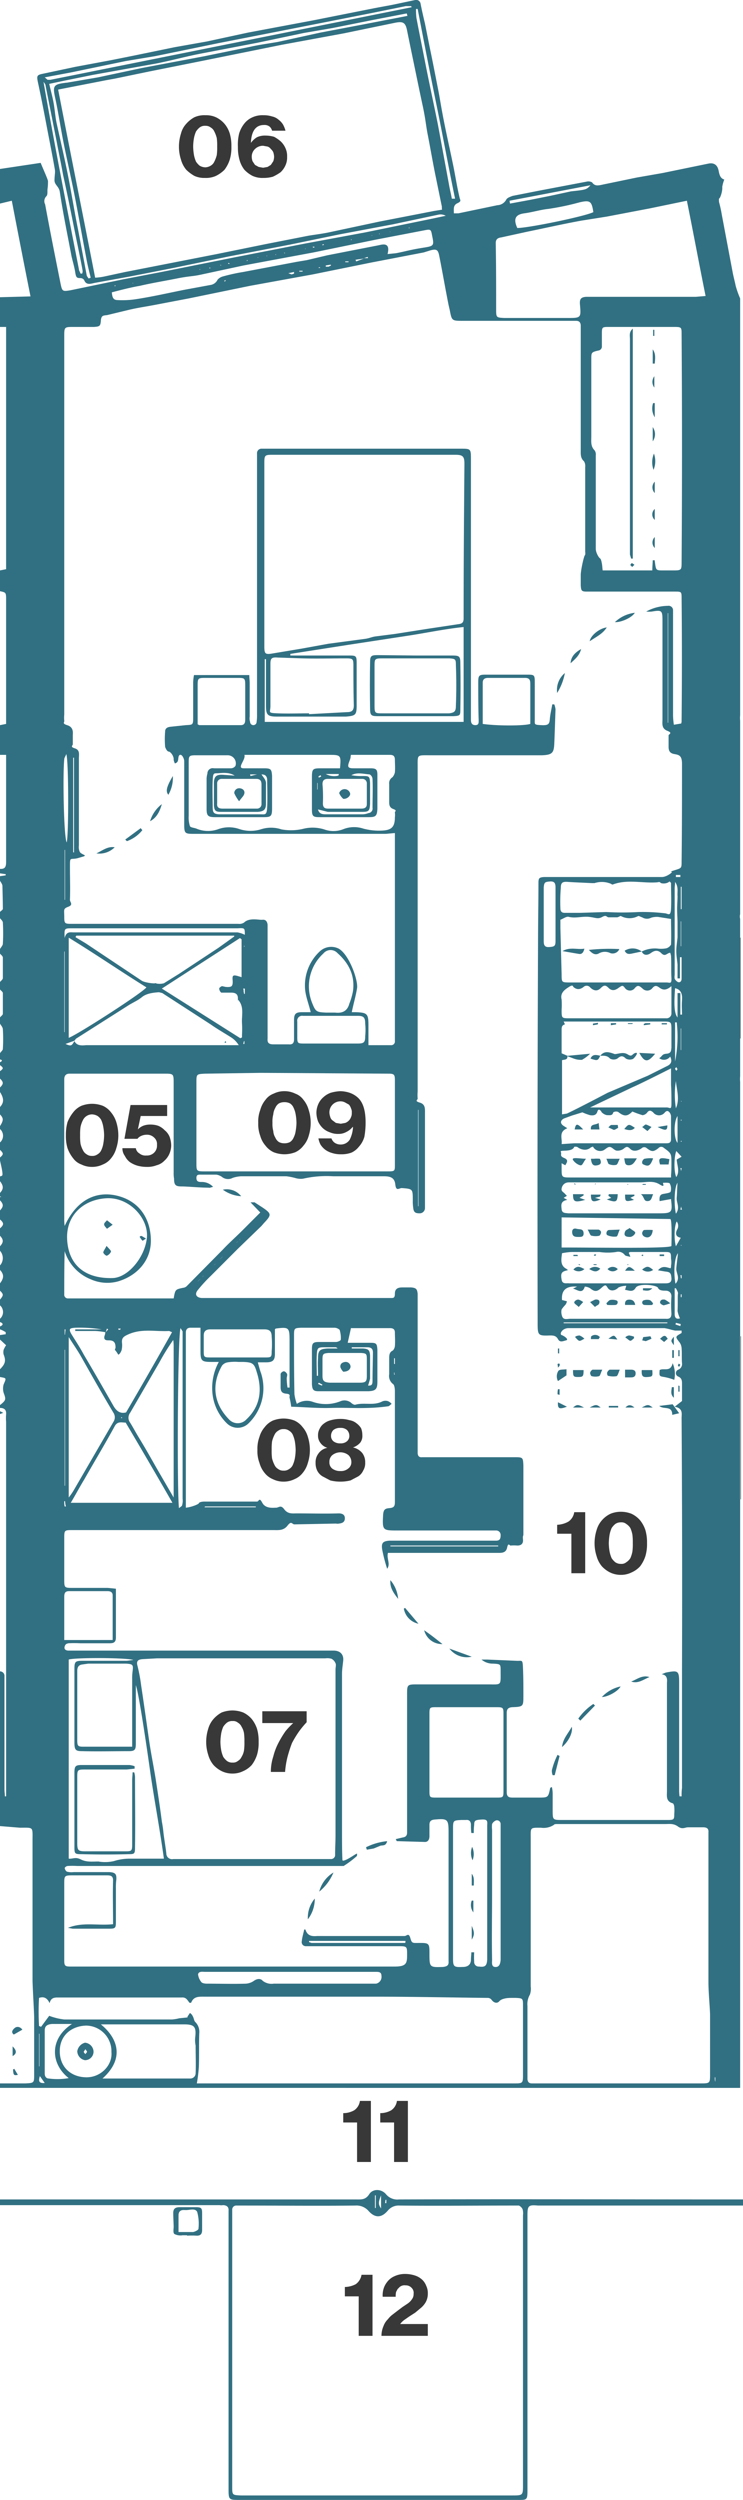 <svg xmlns="http://www.w3.org/2000/svg" viewBox="0 0 182.7 614"><defs><style>.cls-1{fill:#317082;}.cls-2{fill:#383838;}</style></defs><title>level2</title><g id="Layer_2" data-name="Layer 2"><g id="Layer_2-2" data-name="Layer 2"><path class="cls-1" d="M48.2,315.2l-.3.3.3-.3c.1-.2.3-.3.4-.4S48.3,315,48.2,315.2Zm1.1-1.1-.4.3-.3.4.4-.4.3-.3Zm.7-.8-.3.4h0l.4-.4Zm.8-.7-.4.4h0l.4-.4Zm.7-.7-.4.3h0l.4-.3Zm.7-.8-.3.4h0l.3-.4Zm.8-.7c-.2.1-.3.3-.4.4h0l.4-.4.3-.4Zm.7-.7-.4.3.4-.3c.1-.1.2-.3.4-.4S53.8,309.6,53.7,309.7Zm.7-.8-.3.4.3-.3.4-.4Zm1.1-1-.3.3-.4.4.4-.4.3-.3Zm.8-.8-.4.4h0c.1-.1.2-.3.4-.4Zm.7-.7-.4.4h0l.4-.4Zm.7-.7-.3.3h0l.3-.3Zm.7-.8-.3.4h0l.4-.4Zm1.5-1.4-.7.7c-.1.1-.3.2-.4.4h0l.4-.4.7-.7.4-.4Zm.7-.8-.3.4.3-.4.4-.3Zm.8-.7h0l.7-.7Zm1.1-1.1-.4.4h0c.1-.1.2-.3.4-.4Zm.7-.7-.4.3h0l.4-.4Zm.7-.7-.3.3h0l.3-.3Zm.8-.8-.4.4h0l.4-.4h0ZM48.2,315.2l-.3.3.3-.3c.1-.2.3-.3.4-.4S48.3,315,48.2,315.2Zm1.1-1.1-.4.3-.3.4.4-.4.3-.3Zm.7-.8-.3.4h0l.4-.4Zm.8-.7-.4.4h0l.4-.4Zm.7-.7-.4.3h0l.4-.3Zm.7-.8-.3.4h0l.3-.4Zm.8-.7c-.2.1-.3.3-.4.4h0l.4-.4.3-.4Zm.7-.7-.4.3.4-.3c.1-.1.2-.3.4-.4S53.8,309.6,53.7,309.7Zm.7-.8-.3.4.3-.3.4-.4Zm1.1-1-.3.3-.4.4.4-.4.3-.3Zm.8-.8-.4.4h0c.1-.1.2-.3.4-.4Zm.7-.7-.4.4h0l.4-.4Zm.7-.7-.3.3h0l.3-.3Zm.7-.8-.3.4h0l.4-.4Zm1.5-1.4-.7.7c-.1.1-.3.2-.4.4h0l.4-.4.7-.7.4-.4Zm.7-.8-.3.4.3-.4.4-.3Zm.8-.7h0l.7-.7Zm1.1-1.1-.4.4h0c.1-.1.2-.3.4-.4Zm.7-.7-.4.3h0l.4-.4Zm.7-.7-.3.3h0l.3-.3Zm.8-.8-.4.4h0l.4-.4h0Z"/><path class="cls-1" d="M182,73.3a23.4,23.4,0,0,1-1.1-3.1c-.2-1-.5-2.1-.7-3.1l-2.7-14.3a30.1,30.1,0,0,0-.7-3.2c0-.3-.1-.8.1-.9s.8-1.7.7-2.8a8.3,8.3,0,0,1,.5-1.8c-1-.3-1.2-1.2-1.4-2.2s-.8-2.1-2.6-1.7l-11.2,2.3-6.3,1.1-8.7,1.8c-.9.2-1.7.3-2.3-.6a1.8,1.8,0,0,0-1.3-.2l-11.6,2.2-6.6,1.3c-.6.2-1.4.5-1.6.9a2.6,2.6,0,0,1-2.2,1.4l-9.6,2h-1.1c0-1.1-.2-2,.9-2.5s.6-.8.5-1.4c-.6-2.5-1-5.1-1.5-7.6-.9-4.4-1.9-8.7-2.7-13-.4-2.1-.7-4.1-1.1-6.1s-1.3-6.7-2-10l-1.2-6c-.4-1.7-.8-3.4-1.1-5a1.1,1.1,0,0,0-1.3-.8L96.4,1.2,92.1,2,77,5,61,8,50.8,10.2l-7.9,1.4L32.7,13.7l-5.5,1.1-8.6,1.6-8,1.7c-1.5.3-1.6.5-1.3,2,.8,3.7,1.5,7.3,2.2,11s1.4,7.1,2,10.6c.1.7-.1,1.5-.1,2.6s1.1,1.5,1.3,2.8c.8,5.3,1.9,10.6,2.9,15.9.3,1.3.7,2.6.9,3.9s.4,1.4,1.3,1.4a1.1,1.1,0,0,1,.9.5c.5,1.3,1.6.9,2.5.7L32,67.9l10.7-2.1L56.2,63l15-2.9,12.1-2.5,13.3-2.5,11.3-2.4a2.6,2.6,0,0,1,1.7.3l-3.3.7L89.7,57.1,75.1,59.8,57.7,63.2l-18,3.6-9.4,1.8-13,2.7c-1.9.3-2,.3-2.4-1.6-1.3-6.5-2.6-13-3.8-19.5a1.7,1.7,0,0,1,.3-2c.4-.4.2-1.2.3-1.9s.1-1.4.1-1.8-1.2-3-1.8-4.5L0,41.5V50l2.9-.7c1.5,7.8,3,15.5,4.6,23.5L0,73v7.3H1.5v59.5l-1.5.3v5.1c1.4.3,1.5.3,1.5,1.9v30.7l-1.5.3v7.3H1.5v26.3c0,1.1-.2,1.8-1.5,1.7v1.1l1.4.2v.3l-1.4.2v1.1c.2.4.6.9.6,1.3s.1,3.8.1,5.6c0,.3-.5.5-.7.8v1.5c.2.3.7.7.7,1.1a45.1,45.1,0,0,1,0,5.2c0,.4-.5.9-.7,1.3v1.1c.2.3.7.6.7,1v5c0,.4-.5.7-.7,1v1.8c.2.3.7.6.7.9v5.1c0,.3-.5.6-.7.9v1.5c.2.4.7.9.7,1.4a38.4,38.4,0,0,1,0,4.8c0,.4-.5.7-.7,1.1v1.5c.8.2.4.5,0,.7v.7c.9.7.9.8,0,1.5v1.8c.9.9.9,1.3,0,2.2v1.1c1,1.6,1,2.6,0,3.7v1.8c.9,1,.9,1.4,0,2.9v.7a2.2,2.2,0,0,1,0,3.3v1.8c.9.9.9,1.1,0,1.9v.7c.2,1,.5,2.1.6,3.1s-.4.6-.6.9v1.1c.9,1.2.9,1.9,0,2.9v.8l.3.2H0v.8c.9,1,.9,1.5,0,2.5v2.2c1,.9,1,1.3,0,2.2v1.8c.9,1,.9,1.6,0,2.6v1.1a2.7,2.7,0,0,1,0,3.6v1.1c1,1.1,1,2,0,3.3V317c.9.9.9,1.1,0,2.2v1.4a2.2,2.2,0,0,1,0,3.3v.8c.8.3.9.7,0,1.1v.7a6.1,6.1,0,0,1,1.4.7v.5l-1.4.2V329l1.5,1.4a6,6,0,0,0-.6,1.1,2.4,2.4,0,0,0,0,1.2c.6,1.5.4,2.3-.9,3.6v1.9c1.6.3,1.6.2.9,1.8a3.7,3.7,0,0,0,0,2.1c.6,1.6.6,1.8-.9,3v.7c1.1,0,1.6.5,1.5,1.6a10.8,10.8,0,0,0,0,1.8v92H1.2c0-.6-.1-1.1-.1-1.7V411.7A1.1,1.1,0,0,0,0,410.5v38l4.9.4c3.4,0,3.1-.3,3.1,3.1v34.6c.1,3,.3,5.9.4,8.8v14c0,2.2,0,2.2-2.2,2.3H0v1.1H182v-205h0v-6.5h0V265.7a6.5,6.5,0,0,1,0-1.4V225.7a2.4,2.4,0,0,1,0-1.2V177a5.6,5.6,0,0,1,0-1.3v-93h0ZM145.9,52.1C144,53.1,130,56,127.2,56c-1-2.2-.5-3.3,1.7-3.6s4-.9,6-1.1a64.1,64.1,0,0,0,7.6-1.6C145.1,49.1,145.5,49.4,145.9,52.1Zm-.7-6.6c-1,1.1-1.1,1.1-4.8,1.5l-5.1,1.1-5,1-4.9.9c0-.2-.1-.5-.1-.7ZM123.3,58.3l6.4-1.4c4.4-.9,8.8-1.9,13.2-2.7l6.3-1,10.5-2,9.2-1.9c1.6,7.9,3,15.5,4.6,23.4l-2.4.2h-27c-1.2.1-1.6.5-1.5,1.8.3,3.4.3,3.4-3.1,3.4H124c-1.9-.1-2-.1-2-2,0-5.5,0-11-.1-16.4C121.9,58.6,122.6,58.4,123.3,58.3Zm44.4,190.9h-.4v-5.3h-.7v6c-.8-1-.9-3.1-.6-7.2,1.6.4,1.8,1.6,1.7,3S167.7,248,167.7,249.2Zm-1.4,12.9.3.5-.3.4c-.1-.2-.3-.4-.3-.5S166.2,262.2,166.3,262.1Zm-.3-1.4v-9.6h.4A31,31,0,0,1,166,260.7Zm.2,4.8c.2,2.2,1,4.5,0,6.7A21.5,21.5,0,0,1,166.2,265.5Zm.4,8.6v6.6C165.7,279.7,165.6,275.6,166.6,274.1Zm-.3,8.6,1.3,1.4-1.2.7c.1,1.5.8,2.9-.1,4.3C165.7,287.9,165.7,284.2,166.3,282.7Zm1.2-12.4c0,.1.1.2.1.3v0C167.4,270.5,167.5,270.4,167.5,270.3Zm-.1-12.5v-5.2h.1V258C167.5,257.9,167.4,257.9,167.4,257.8Zm-1.2,40.3c-.5-2.3-.4-6.5.4-7.6-.1,1.3-.1,2.5-.2,3.7S167.3,296.6,166.2,298.1Zm.2,1.9a1.8,1.8,0,0,1,.1,2c-.5,1-.3,1.8.9,2l-1.2,2.1C165.7,304.3,165.8,301.1,166.4,300Zm1.2-21.8h0Zm0,2v.2h-.2c0-.1,0-.1.1-.2Zm-.1-4.9c0-.1-.1-.1-.1-.2a.1.1,0,1,1,.2,0Zm.1,11.6c0,.2-.1.5-.1.7s-.1-.5-.2-.7Zm-.9,20.9c-.1,1.2-.3,2.5-.4,3.7s1.1,2.4-.2,3.8C165.6,312.7,165.8,308.9,166.7,307.8Zm-.8,8.6h.3c.2.4.6,1,.5,1.4s0,2.8-.1,4.2a7.6,7.6,0,0,0,.6,1.8c-.7.2-1.3.1-1.3-1.1Zm.3,8.5,1.2.3a4.3,4.3,0,0,0-.1.5l-1.2-.4C166.1,325.2,166.2,325,166.2,324.9Zm1.2-7h.2v.7h-.2Zm0-4a1.7,1.7,0,0,0-.1-.7h.3v.8Zm.1-7.9c0-.1-.1-.1-.1-.2h.2Zm-.2-8.9c.1-.3.1-.5.2-.8a2.4,2.4,0,0,0,.2.8Zm-.7-77c0,1-.1,2.1-.1,3.2s.1,2.3.1,3.4v3.5c-.1,1.1-.3,2.3-.3,3.4s.2,2.2.3,3.3v3.4h.6v-5.2h.4v5.3c0,.6-.4,1-.9.8a2,2,0,0,1-.8-.8,2.7,2.7,0,0,1,0-.9V218.2c0-.5.1-.9.1-1.6C166.9,217.9,166.5,219,166.6,220.1Zm-.4-5.2h1.1v.5h-1.1Zm1.3,11.4v6.1h-.1v-6.1Zm-.1-3v-5.5h.2v5.5ZM146.5,111.8a1.7,1.7,0,0,0-.3-1.2c-1-1-.8-2.2-.8-3.4v-19c0-1.6,0-1.7,1.7-2.1A1,1,0,0,0,148,85V81.9c0-1.5.1-1.6,1.5-1.6h16.3c1.8,0,1.8.1,1.8,1.8q.2,28.1,0,56.1c0,1.8-.1,1.9-2,1.9h-2.7c-1.5,0-1.6-.1-1.8-1.6s-.1-.6-.1-.9h-.5c0,.7-.1,1.5-.1,2.5H148.2c-.1-.7-.1-1.2-.2-1.7s-.2-1.1-.5-1.3-1-1.4-1-2.3v-23ZM17.4,17.8,30.9,15l7.2-1.2,8.3-1.7,7.3-1.5L72.1,7,91.4,3.2l8.4-1.7h1.3c.1.2.1.2.1.3h-.1L12.4,19.6h-.7l-.7-.6Zm2.8,49.4h-.4c-.1-.4-.4-.7-.4-1.1-3-15.3-6-30.6-8.7-46,.2.3.5.6.5.9l2.7,13.6c.5,2.7,1.1,5.5,1.6,8.3,1,4.5,1.9,9,2.8,13.5s1.4,6.7,2,10A1.5,1.5,0,0,1,20.2,67.2Zm1.6,1.2c-.2-.3-.5-.6-.5-.9L19.2,56.4c-.9-4.4-1.6-8.9-2.5-13.4S14.9,34.7,14,30.6c-.4-1.7-.5-3.5-.8-5.2s-.7-3.1-1.1-4.8l3.8-.8,6.9-1.4,15.6-2.8c3.6-.7,7.2-1.7,10.8-2.4l14.1-2.7L74.7,8.1l7-1.2,10-2L100,3.3c.1.2.1.4.2.6L88.8,6.1,78.8,8,68.3,10.3c-2.3.4-4.6.7-6.8,1.2L50.3,13.8,34.9,16.7,24.1,19l-7.6,1.3h-.1c-3.3.4-3.5.7-2.8,3.9S15,32,15.8,35.9s1.7,7.9,2.5,11.9,1.9,10.3,2.9,15.5c.3,1.7.7,3.3,1.1,4.9Zm85-16.6L93.4,54.4,81.2,57c-1.8.4-3.6.6-5.4.9l-10.2,2L53.3,62.4,30.8,66.8l-5.1,1.1a14.3,14.3,0,0,1-2.3.3c-3-15.4-6.1-30.7-9.1-46.2l11.8-2.3,2.2-.4,8.2-1.7L50,14.9,69.3,11,84.5,8.2,97.1,5.6c2-.4,2.6-.1,3,1.9s1,4.9,1.5,7.3,1.5,7.3,2.3,11,.8,4.9,1.3,7.4,1.2,6.6,1.9,10l1.5,7.3c.1.3,0,.6.1,1Zm.9-21.1c-1-5-2.1-10-3.1-15.1s-1.5-7.5-2.2-11.2a15.5,15.5,0,0,1-.1-2.2h.4c1.5,7.8,3,15.6,4.6,23.4s3,15.5,4.6,23.2h-.8c-.2-1.2-.5-2.3-.7-3.5Zm-2.6,24.4c0,.1,0,.1.1.1h-.1Zm-2,.4c0,.1,0,.2-.1.2h.1Zm-2.5.4h.1c0,.1,0,.1-.1.2a.1.1,0,0,0-.1-.1A.1.1,0,0,1,100.6,55.9ZM96,57h-.1a.3.3,0,0,0-.1-.2Zm-2.7.4a.1.1,0,0,1,.1.1h-.1a.1.1,0,0,1-.1-.1Zm-1.8.3v.2h-.1Zm-5.2,1.1h.2c-.1.1-.1.1-.1.2a.1.1,0,0,1-.1-.1Zm-2.1.4h0Zm-4.8.8h.3l-.2.2c-.1.1-.2,0-.3-.1A.2.2,0,0,0,79.4,60Zm-2.1.6v.2H77a.3.3,0,0,1-.1-.2ZM75,61h.1v.2h-.2A.1.1,0,0,0,75,61Zm-2.4.4h0a.1.1,0,0,0-.1.1c0-.1,0-.2-.1-.2Zm-2.6.7a.1.1,0,0,1,.1.1h-.2v-.2Zm-2.2.4h.1a.1.1,0,0,1-.2,0Zm-2.2.3h.1a.1.1,0,0,1-.1.1h-.1C65.5,62.9,65.5,62.9,65.6,62.8Zm-2.2.4h.1a.1.1,0,0,1-.1.1h-.1C63.3,63.3,63.4,63.3,63.4,63.2Zm-2.7.7h.2c0,.1-.1.1-.1.2h-.1Zm-2.4.4h0Zm-2,.3.2.2h-.3c-.1,0-.1-.2-.1-.2Zm-2,.5c.1,0,0,0,.1.1h-.2V65Zm-2.6.6v.2h-.2a.1.1,0,0,0-.1-.1Zm-2.6.4h.1c0,.1,0,.1-.1.2h0Zm-2.1.4h.1c-.1,0-.1,0-.1.1h0ZM40,68h0Zm-7.3,1.4v.2h-.1Zm-2.2.4h0Zm-2.3.3h.2a.3.3,0,0,1-.1.2h-.1Zm6.2.1c3-.7,6.1-1.2,9.1-1.8s3.8-.5,5.7-.9l10.7-2.3,7.5-1.4L77.1,62l15.1-3.1,12.5-2.4c1.1-.2,1.3-.1,1.5,1.1.6,2.9.6,2.8-2.5,3.3s-4.2.9-6.4,1.3l-2,.2h0l-.2.2.2-.2c.5-2-.1-2.7-2-2.2L80.5,62.7l-5.1,1.2-2.4.4L59.8,66.8a44.8,44.8,0,0,0-5,1.1,2.6,2.6,0,0,0-1.3.8A2.3,2.3,0,0,1,51.7,70l-6.5,1.2c-4,.8-7.9,1.7-11.9,2.3a21.6,21.6,0,0,1-4.4.2c-1.2,0-1.3-.9-1.4-1.9C29.8,71.2,32.1,70.6,34.4,70.2Zm58.3-7.3h0Zm-2.2.5h-1l.9-.3Zm-1,.1-1.9.7c-.1-.1-.1-.3-.2-.4Zm-3.8.9h-.8v-.2h.8Zm-2.2.4h0Zm-2.1.4-.6.3h-.7v-.3l1.2-.2Zm-2.6.6h-.5l.2-.2Zm-2.6.5h-.1Zm-1.8.2v.2h-.8v-.2Zm-2.1.7-.6.2-.8-.3,1.4-.3Zm-3,.4h0ZM55.5,68.8c0,.1-.1.2-.1.3h-.3c.1-.1.1-.1.1-.2ZM15.8,186.5c0-.4.3-.7.5-1.3.6,1.6.6,20,.1,21.7C15.7,205.7,15.4,190.5,15.8,186.5Zm.2,22.3V221h-.1V208.7ZM9.8,509.9l1.2,1.7C9.6,511.7,9.4,511.2,9.8,509.9Zm-.2-2.4v-8h.1v8Zm2.4,3c-.7,0-1-.6-1-1.2V498.7c0-1.1.6-1.5,1.8-1.6h4.9c-5.7,3.7-5.2,9.9-.8,13.3A16.2,16.2,0,0,1,12,510.5Zm2.7-6.5c-.1-4.1,2.9-6.4,6.5-6.5a6.3,6.3,0,0,1,6.2,6.5c.3,3.2-2.6,6.3-6.3,6.2S14.8,507.7,14.7,504Zm32.2,6.5H25.2c5.5-4.9,3.8-9.9-.4-13.3H45.3c2.5,0,3,.6,2.7,3.2a6.6,6.6,0,0,0,.1,2c0,2.3.1,4.6,0,6.9A1.3,1.3,0,0,1,46.9,510.5Zm81.7-.8c0,1.9-.1,2-2,2H48.4a35,35,0,0,0,.5-4.1c.1-2.8,0-5.5.1-8.2a3.4,3.4,0,0,0-.9-2.7c-.4-.3-.4-1-.7-1.5a1.8,1.8,0,0,0-.7-.8l-.6.9v.2h0l-2,.2a11.3,11.3,0,0,1-1.8.3H15.8a15.4,15.4,0,0,1-3.7-.9l-2,2.7-.5-.2q-.2-3.5,0-6.9c1.2-.4,2,0,2.6,1.3.3-1.3,1.1-1.4,2-1.4H44.7c1.1-.1,1.4.7,1.9,1.3H47c.6-1.6,1.9-1.5,3.2-1.5h42c9.3,0,18.5.2,27.8.3a1.2,1.2,0,0,1,.9.5c.6.8,1.4.9,1.9.3s1.8-.8,2.8-.8h1.3c1.6.1,1.7.1,1.7,1.8v17.4ZM48.7,484.9c.2-.8,1.1-.6,1.7-.6h42c.7,0,1.4,0,1.4,1a1.7,1.7,0,0,1-1.3,1.9H67.3a3.5,3.5,0,0,1-2.7-.7c-.6-.7-1.5-.5-2.3.1a3.9,3.9,0,0,1-1.8.6c-3.2.1-6.5,0-9.7,0-.4,0-1.1-.1-1.3-.4A3.6,3.6,0,0,1,48.7,484.9ZM121,465.1V449.4a6.5,6.5,0,0,1,0-1.4,1.8,1.8,0,0,1,1-.9.9.9,0,0,1,1.1.9v33.4c-.1,1.2-.5,1.8-1.4,1.7s-.7-1.1-.7-1.8C120.9,475.9,121,470.5,121,465.1Zm1.3-23.6H107.1c-1.4,0-1.5-.1-1.5-1.6v-19c0-1.5.1-1.6,1.5-1.6h15.2c1.4,0,1.5.2,1.5,1.6v19C123.8,441.4,123.7,441.5,122.3,441.5Zm-8.8,5.5h1.1c.8-.1,1.2.4,1.2,1.2a12.7,12.7,0,0,0,.1,2h.6a14.1,14.1,0,0,1,.1-2c0-1.1.3-1.2,1.7-1.3s1.6.2,1.5,1.3v33.1c-.1,1.5-.5,1.9-2,1.7a1.1,1.1,0,0,1-1.2-1.2,17.6,17.6,0,0,1,0-2.3h-.7c0,.6-.1,1.2-.1,1.8s-.2,1.8-2,1.8h-.1c-2.1.1-2.3-.1-2.3-2.1V449.1C111.4,447.1,111.5,447.1,113.5,447Zm12.5-5.5c-1,0-1.4-.3-1.4-1.4V420.8c0-1,.3-1.4,1.3-1.5,2.8-.1,2.8-.2,2.8-2.8s0-4.5-.1-6.8-.2-1.7-1.7-1.8l-7.1-.3h-1.4a4.2,4.2,0,0,0,2.8,1c1.9.1,1.9.1,1.9,1.8,0,3.7.3,3.3-3.2,3.3H102.4c-2.2,0-2.3.1-2.3,2.3v34.1c0,.8-.4,1.1-1.1,1.2l-1.7.4c.2.3.2.5.3.5l6.9.2c.8,0,1.1-.7,1.1-1.4v-2.8c0-.8.3-1.2,1.2-1.3,3.3-.3,3.5-.1,3.5,3.2v31.6c.1,1-.4,1.3-1.4,1.4-3.2.1-3.3.1-3.3-3.1v-.6c0-2-.2-2.2-2.2-2.2s-2.1.2-2.5-1.2-.9-.5-1.4-.5H78c-1.3.1-2.4,0-2.9-1.6h-.3c-.2,1-.5,1.9-.6,2.9a1,1,0,0,0,1,1.2H98.1c2,0,2,.1,2,2.1s-.1,2.9-3,2.9H17.3c-1.3,0-1.5-.2-1.5-1.5s0-4,0-6V462.8c0-2.2,0-2.2,2.3-2.2h8.1c.8,0,1.6,0,1.6,1.2-.1,3.6,0,7.1,0,10.8-3.8.4-7.5-.6-11.1.9l1.2.2h8.8c1.7,0,1.8-.1,1.8-1.8v-8.2a14.1,14.1,0,0,1,.1-2c.1-1.4-.2-1.8-1.7-1.9H18.1a4.3,4.3,0,0,1-1.6-.1c-.3-.1-.5-.5-.6-.9a1,1,0,0,1,.7-.5,19.2,19.2,0,0,1,2.4,0H84.5a24.3,24.3,0,0,0,3.2-2.4c.1,0,.1-.3.1-.6s-2.2,1.5-3.4,1.7a.2.2,0,0,1-.2-.2c-.1-2.2-.1-4.4-.1-6.5V411.1c0-1.1.2-2.2.3-3.3s-.4-2.3-2.2-2.4H16.9c-.7,0-1.2-.3-1-1s.6-.7.9-.8a28,28,0,0,1,2.9,0H27c1,0,1.5-.3,1.5-1.4v-12l-2-.2H18c-2.2,0-2.2,0-2.2-2.2v-9.9c0-2.1,0-2.1,2.1-2.1H67.1c1.3,0,2.6.2,3.6-1.1s1.1-.3,1.7-.3l10.2-.2a2.2,2.2,0,0,0,.8,0c.7-.1,1.4-.3,1.4-1.3s-.8-1.2-1.5-1.2c-3.5.1-6.9,0-10.3,0-1.1,0-2.2.2-3.1-1s-1.3-.4-2-.4-2.6.3-3.4-1.2-.8-.3-1.3-.3h-13c-.4,0-1.2.1-1.3.4s-2,1-3.2,1.1v-43c0-.8.4-1.2,1.1-1.2h2.5v5.8c0,2.3.3,2.6,2.6,2.6h1.9a13.3,13.3,0,0,0-1.6,7.2,11.9,11.9,0,0,0,3.6,7.9,3.8,3.8,0,0,0,5.3,0,12,12,0,0,0,3.1-12.3c-.3-.8-.5-1.6-.8-2.7h2c1.7,0,2.2-.5,2.2-2.1v-6l.2-.2c3.2-.4,3.4-.3,3.4,2.9v11.6h-.5a18,18,0,0,1-.2-2.2c0-.4.2-.8.1-1.1s-.5-.7-.8-.7-.8.4-.8.7,0,2.1,0,3.1.2,1.6,1.4,1.7.7.6.8,1a17,17,0,0,1,.4,2.2c3.4.1,6.6.4,9.8.3s5.9.1,8.9,0a43.8,43.8,0,0,0,5.1-.4c.3,0,.6-.4.9-.6a2.3,2.3,0,0,0-1-.7,2,2,0,0,0-1.3.1c-2.1,1.1-4.4.2-6.6.8-.3.1-.8-.2-1.1-.5a2.6,2.6,0,0,0-2.7-.3,9.7,9.7,0,0,1-6.7.1,4.3,4.3,0,0,0-3.9.5,10.5,10.5,0,0,1-.6-2.4c-.1-4.8-.1-9.6-.1-14.4,0-1.8.1-1.8,1.7-1.9h8.1a2,2,0,0,1,1.4.5,6.3,6.3,0,0,1,.3,2.4c0,.3-.8.6-1.2.6h-4c-1.6,0-1.9.2-1.9,1.8V340c.1,1.4.4,1.7,1.7,1.7H90.6c1.8-.1,2.2-.5,2.2-2.4v-7.8c-.1-1.4-.2-1.7-1.6-1.7H85.5l.8-3.6h9.6c.8,0,1.2.3,1.2,1.1s.1,2.2,0,3.3a1.9,1.9,0,0,1-.5,1.1c-.9.4-.9,1.2-.9,2v3.8a2.5,2.5,0,0,0,.9,2.4c.4.2.5,1.2.5,1.8v27.2c0,1-.2,1.4-1.3,1.5s-1.5.3-1.6,1.7c-.2,3.8-.1,3.8,3.6,3.8h24.1a1.1,1.1,0,0,1,1.2,1.2c0,.8-.2,1.3-1.1,1.3H95.8c-1.7.1-2.1.6-1.8,2.3a39,39,0,0,0,1.2,4.6c.9-1.2-.2-2.5.2-3.9h26.8c1.1,0,2.2.1,2.5-1.3s.6-.4.9-.5a8.6,8.6,0,0,1,1.6,0c1,0,1.5-.5,1.4-1.5s.1-.8.1-1.2V359.9c-.1-1.9-.1-2-2.1-2H103.8c-.8.1-1.1-.4-1.1-1.1V317.8c-.1-1.2-.4-1.5-1.6-1.6H98.9c-1,0-1.8.3-1.8,1.5s-.4,1.1-1.2,1.1H49.6c-1.3-.1-1.8-.9-1-1.9a35.9,35.9,0,0,1,3.2-3.5l6.7-6.7,5.8-5.6.6-.7c1.9-2,1.9-2.3-.3-3.8l-2-1.3h-1l2.4,2.5-4.4,4.4c-1.6,1.6-3.3,3.1-4.8,4.7l-8.9,9a1.5,1.5,0,0,1-.9.4c-1.9.4-1.9.4-2.3,2.6H16.8a.9.9,0,0,1-1-1c0-3.5,0-7,.1-10.6a11,11,0,0,0,6.4,6.9,10,10,0,0,0,6.8.5c4.6-1.4,8.1-5.1,8-10.2s-2.7-9.1-7.5-10.6-10.3-.2-13.7,7.2a12.1,12.1,0,0,1-.1-1.8V265.1c0-.9.4-1.4,1.3-1.4H40.3c2.4,0,2.4,0,2.4,2.4V288a7.6,7.6,0,0,0,.1,1.5c0,1.6.4,1.9,1.9,1.9s4.4.3,6.6.3c.3.1.6-.1,1.1-.2a3.8,3.8,0,0,0-2.9-1.2c-.7,0-1.2-.1-1.2-1s.6-.8,1.2-.8h3.7a3.5,3.5,0,0,1,1.3.5,2.4,2.4,0,0,0,2.7.3,7.8,7.8,0,0,1,2.1-.4H70.4a15.5,15.5,0,0,1,2.1.4,4.7,4.7,0,0,0,2,.2,26.2,26.2,0,0,1,7.4-.6H94.3c1.5,0,2.7.2,2.9,2s.9.9,1.6.9c2.7.2,2.7.2,2.7,3a10.9,10.9,0,0,0,.1,1.8c.1,1.1.5,1.4,1.5,1.4a1.3,1.3,0,0,0,1.4-1.3V273.3c0-1,.1-2.1-1.3-2.5s-.4-.7-.5-1a9.7,9.7,0,0,1,0-1.7V188.3c0-3-.2-2.8,2.9-2.8h27.7c2.5-.1,2.9-.6,3-2.9s.2-5.6.3-8.4a5.3,5.3,0,0,0-.3-1.2h-.5c-.2,1.2-.5,2.4-.6,3.6s-.3,1.6-2.1,1.5-1.6-.1-1.6-1.5v-9c0-1.8-.1-1.9-1.8-1.9H119.4c-1.6,0-1.8.2-1.8,1.8,0,3.1,0,6.2.1,9.3,0,.6.1,1.3-.8,1.3s-1.1-.6-1.1-1.3V112.9c0-2.7,0-2.7-2.6-2.7H64.3a1.1,1.1,0,0,0-1.1,1.2v64.1a10.9,10.9,0,0,1-.1,1.8.8.8,0,0,1-1.6,0,2.8,2.8,0,0,1-.1-1.3v-8.2c0-.6-.1-1.3-.1-2H47.7a11,11,0,0,0-.2,1.8v8.6c0,1.9-.1,1.8-1.8,1.9l-3.8.4c-.8.1-1.3.4-1.3,1.2a22.8,22.8,0,0,0,0,3.7c.1.4.5,1.2.9,1.2s1.3,1.1,1.2,2a3.2,3.2,0,0,0,.3.9c1.2-.3.6-1.5,1.1-2s1.2.7,1.2,1.5v15.3c0,2.4.1,2.5,2.4,2.5H94.9l2.2-.2v51.1a.9.9,0,0,1-1,1H90.6v-4.9c0-2.8-.3-3.1-3.1-3.2h-1c.4-2,1-4,1.3-5.9s-1.9-8.2-4.5-9.7a4.1,4.1,0,0,0-4.7.7,11.4,11.4,0,0,0-3.6,9c.1,1.9.9,3.8,1.4,5.9H74.3c-1.6,0-2,.4-2,2v4.7c0,.9-.4,1.3-1.3,1.2H67.2c-1.1,0-1.5-.4-1.4-1.4v-28c-.1-.8-.5-1.3-1.3-1.2s-3.2-.6-4.5.7a2.1,2.1,0,0,1-1.4.3H17.5c-1.6,0-1.7-.1-1.7-1.8s-.3-1.9,1-2.4.4-1.1.4-1.7c.1-2.7,0-5.3,0-8s0-1.8,1.8-2.2l1.7-.5.2-.2c-.5-.3-1.1-.5-1.3-.9a3,3,0,0,1-.2-1.6V186.2c0-.9.3-2-1-2.4s-.4-.7-.5-1.1v-2.2c.1-1.1-.1-2-1.4-2.4s-.6-.7-.7-1.1a7.5,7.5,0,0,1,0-1.5V82.7c0-2.4,0-2.4,2.3-2.4h5c1.4-.1,1.6-.2,1.7-1.5s.5-1.3,1.5-1.4l5.4-1.3c2.1-.5,4.2-.8,6.3-1.2l8.4-1.6,15.1-3.1,15.4-2.8,14.3-2.9,13-2.5,1.6-.5c1.5-.4,1.9-.2,2.2,1.3.8,4,1.5,8.1,2.3,12.1l.3,1.3c.5,2.6.5,2.6,3.3,2.6h27.8c.7,0,1.1.4,1.1,1.2v30.5c0,1-.1,2,.8,2.8a2.2,2.2,0,0,1,.3,1.4v20.7c0,.3.1.8-.1,1s-.9,3.1-1,4.7v2.7c.1,1.3.2,1.5,1.5,1.5h21.6c1.6,0,1.7,0,1.7,1.5.1,10,.1,20.1,0,30.1a2.2,2.2,0,0,1-.1.8l-1.8.3a18,18,0,0,1-.2-2.2V149.8a1.1,1.1,0,0,0-1.3-1,11.3,11.3,0,0,0-5.3,1.4,6.5,6.5,0,0,0,1.4,0c2.4-.4,2.6-.3,2.6,2.2v24.2c0,1.1-.3,2.3,1.2,2.9s.2.8.3,1.2v2.7c0,1,.3,1.6,1.4,1.8s1.9.3,1.9,2.4c0,8,0,16-.1,24,0,1.6,0,1.6-1.6,2.1s-.8.3-.8.5-1.4,1.2-2.4,1.2h-29c-1.3.1-1.4.3-1.4,1.6,0,4.8-.1,9.6-.1,14.4q-.2,46.7-.1,93.3v.2c0,3.1.1,3.2,3,3.1.8,0,1.5,0,2,.9s1.2.5,2,.3-.5-1.1-1.1-1.3.1-1.7,1.7-1.7h23.6a13.6,13.6,0,0,1,1.7.4l.9.2h1.6v.6c-1.6.9-1.6.9-.5,2.3a2.7,2.7,0,0,1,.5,1.4c.1,1.3,0,2.5.1,3.7a1.5,1.5,0,0,1-.9,1.6.9.9,0,0,0,0,1.7c.9.4.9,1.1.9,1.8v4.2l-1.8,1.4c2.1.4,1.7,1.7,1.7,2.8q.2,30.9.1,61.8v29a14.8,14.8,0,0,0-.1,2.1h-.5a10.9,10.9,0,0,1-.1-1.8v-26c0-3.1-.2-3.2-3.3-2.6l-1,.4c1.3.2,1.4,1.1,1.3,2.1v26.6c0,1.2-.3,2.5,1.4,3,.2,0,.4.6.4.9a9.7,9.7,0,0,1,0,1.7c0,1.4-.1,1.5-1.6,1.5H138.3c-2.4,0-2.4,0-2.4-2.4v-4.2a7.7,7.7,0,0,0-.2-1.5l-.4.2c-.5,2.4-.5,2.4-2.9,2.4ZM99.7,477a.3.3,0,0,1-.1.2h-23l-.6-.2v-.3H99.7ZM15.8,392.3c0-.9.1-1.5,1.2-1.5h9.5c.7,0,1.2.3,1.2,1v11H15.8V392.3Zm15.4,15.6H20.4c-1.9,0-2.1.2-2.1,2v18.1c0,1.8.3,2.1,1.9,2.1,3.9.1,7.7,0,11.5,0,1.5,0,1.7-.4,1.7-1.9V413.9c.7,1.8,2.6,14.6,3.5,21s2.4,14.3,3.4,21.6H31.9a12.7,12.7,0,0,0-3.9.6,9.7,9.7,0,0,1-3.8.1c-1.5,0-2.9.2-4.3-.5s-1.9-.1-3-.2V407.6c1.3-.5,14-.5,15.9.1Zm1.4,2.6a14.1,14.1,0,0,0-.1,2V429H20.6c-1.4,0-1.6-.1-1.6-1.6v-17c0-.9.3-1.5,1.3-1.6l1.4-.2H31C32.7,408.7,32.8,408.9,32.6,410.5Zm2.4-3,3.6-.2H80a3.8,3.8,0,0,1,1.5.1,2.2,2.2,0,0,1,1,1.1c.2.4,0,1,0,1.6v40.7c0,1.6-.1,3.1-.1,4.7a1,1,0,0,1-.9,1.1H42.6a1.4,1.4,0,0,1-1.7-1.4c-.2-1.7-.5-3.4-.7-5a27,27,0,0,0-.4-2.8c-.4-3.2-.9-6.4-1.4-9.7s-1.2-6.6-1.7-10-1.3-9.2-2-13.8a40.5,40.5,0,0,0-.9-4.8C33.5,408,33.9,407.6,35,407.5ZM16,327.8h-.1v-1.3h.2C16.1,326.9,16,327.3,16,327.8Zm0,3.8v33.3h-.1V331.5A.1.1,0,0,1,16,331.6Zm0,37.1a5.9,5.9,0,0,0,.2,1.3h-.3a5.3,5.3,0,0,1-.1-1.3Zm7.4-41.8a19,19,0,0,1,2.5.3,2.9,2.9,0,0,1-.2.9c-.2.8.1,1.1.9,1.1s1.9,0,1.8,1.9c-.1.2-.2.4-.1.5s.5.6.7,1,.8-.6.9-1a5.3,5.3,0,0,0,.1-1.8c-.1-1.1.3-1.5,1.4-2,3.4-1.6,6.8-.7,10.2-.9l.7.3c-3.7,6.6-7.5,13.2-11.3,19.7-1.5.4-2.4-.4-3.1-1.6-2.4-4.2-4.8-8.4-7.3-12.6-.9-1.7-1.9-3.2-2.9-4.8s-.5-1.7.8-1.8a35.5,35.5,0,0,1,6.5.4H18.5v.4Zm2.6.3.3-.9.3.2Zm3.1-.9h.6c-.1.1-.1.3-.2.3s-.2,0-.3,0S29.1,326.4,29.1,326.3Zm4.4.1h0Zm-2.6,23c3.8,6.4,7.6,12.9,11.5,19.7h-25c1.2-2,2.2-3.9,3.3-5.7,2.5-4.4,5.1-8.7,7.5-13.1C28.9,349,29.9,349.4,30.9,349.4Zm-1.1-1.3H30v.2h-.2Zm8.6,12.3c-1.3-2.3-2.6-4.6-4-6.9s-1.7-3-2.6-4.4A2,2,0,0,1,32,347l7.2-12.4a54.6,54.6,0,0,1,3.4-5.5,10.9,10.9,0,0,1,.1,1.8v36.9ZM20,333.3c2.6,4.6,5.2,9.2,7.9,13.7a2,2,0,0,1,0,2.2l-9.7,16.7a16.2,16.2,0,0,1-1.3,1.9V328.4C18.1,330.3,19.1,331.7,20,333.3Zm24.8,36.3c0,.3-.4.5-.8.8-.5-5.4-.3-42.8.4-44.2l.5.8v41.1A3.8,3.8,0,0,1,44.8,369.6Zm5.5.6c0-.1.1-.1.1-.2H62.9v.2Zm8.1-36.8H51.7c-1.5,0-1.6-.1-1.6-1.5V328c0-1,.5-1.5,1.6-1.5H65c1.3,0,1.8.5,1.8,1.8a21.6,21.6,0,0,1,0,3.6c0,1.4-.1,1.5-1.5,1.5Zm4.7,3.5c1.4,4.3,1,8.4-2.5,11.7a2.9,2.9,0,0,1-4.3,0c-3.7-3.8-4.4-8.5-1.7-13.2a2.2,2.2,0,0,1,1.4-.8,11.1,11.1,0,0,1,2.6-.1h1.2C62,334.6,62.5,334.8,63.1,336.9Zm28.5,2.2c0,.8-.1,1.3-1.1,1.2a15.4,15.4,0,0,0,.5-1.7v-5.7c-.1-1.3-.4-1.6-1.7-1.7H86.5v-.3h3.8c.9,0,1.4.3,1.4,1.3S91.6,336.8,91.6,339.1Zm-2.8-6.8c1.3.1,1.4.2,1.4,1.6v4c0,1.5-.3,1.7-1.9,1.7H81.1c-1.4-.1-1.8-.4-1.8-1.7v-4c0-1.4.2-1.5,1.5-1.6Zm-10.6,1.3c-.1,1.4,0,2.9,0,4.3h-.3c0-1.7-.1-3.5,0-5.2s.3-1.8,1.9-1.8h2.5a.7.7,0,0,1,.7.3H80.6C78.6,331.3,78.2,331.7,78.2,333.6Zm1.1,6.5c-.1.1-.1.2-.2.2l-.9-.4.2-.3ZM96.9,335v-1.4h.2V335Zm.2,2.6h-.2v-.5H97A.6.6,0,0,0,97.1,337.6Zm25.4,42v.2H96v-.2ZM47.9,315.5l.3-.3c.1-.2.3-.3.4-.4l.3-.4.4-.3h0l-.3.3-.4.4c-.1.1-.3.2-.4.4Zm1.8-1.8h0l.3-.4h.1Zm.7-.7h0l.4-.4h0Zm.7-.8h0l.4-.3h0Zm.8-.7h0l.3-.4h0Zm.7-.7h0c.1-.1.2-.3.4-.4l.3-.4.4-.3c.1-.1.2-.3.4-.4l.3-.4.4-.3.4-.4.3-.3h0l-.3.3-.4.4-.4.4-.3.3c-.2.1-.3.3-.4.4l-.4.3-.3.4Zm3.3-3.3h0l.4-.4h0C56.1,307.2,56,307.4,55.9,307.5Zm.7-.7h0l.4-.4h0Zm.8-.8h0l.3-.3h0Zm.7-.7h0l.3-.4h.1Zm.7-.7h0c.1-.2.3-.3.4-.4l.7-.7.4-.4.3-.4.4-.3-.4.3-.3.4-.4.4-.7.7Zm2.6-2.6h0l.7-.7h0l.4-.4h0c-.2.1-.3.3-.4.4Zm1.4-1.4h0l.4-.3h0Zm.8-.8h0l.3-.3h0Zm.7-.7h0l.4-.4h0ZM27.7,313.9c-7.6.2-11-4-11.2-9.7s4-9.6,9.7-9.9,10.5,5.1,9.9,9.9S31.4,313.8,27.7,313.9ZM88,249.5c1.4,0,1.8.4,1.8,1.9a16.1,16.1,0,0,1,0,3.1c0,1.5-.3,1.8-1.8,1.8H74.7c-1.5,0-1.6-.1-1.6-1.6v-3.8a1.2,1.2,0,0,1,1.4-1.4Zm-11.3-3.3a10.9,10.9,0,0,1,2.8-12,2.3,2.3,0,0,1,3.5-.1c2.8,2.5,4.3,5.5,3.8,9.3a15.8,15.8,0,0,1-.9,3.1c-.5,1.9-1.8,2.4-3.5,2.2H80.2C77.8,248.6,77.6,248.5,76.7,246.2Zm18.8,17.5c1.4,0,1.6.2,1.6,1.6v21c0,1.3-.1,1.4-1.7,1.4H50.3c-2,0-2-.1-2-2.1V265.9c0-2.1,0-2.1,2.2-2.2l13.6-.2Zm-38.3-23c.1,1.6-.2,1.8-1.7,1.7l-.9-.2c-.3.1-.7.4-.7.6a1.4,1.4,0,0,0,.5,1h2.4c.9,0,1.7.2,1.7,1.4s-.1.3,0,.3c1.6,1.7.9,3.8,1,5.7s0,2.4,0,3.6l-.4.2L39.8,242.8,59,230.4l.4.3V240l-1-.3C57.3,239.4,57.1,239.6,57.2,240.7Zm-1,2.3h0Zm-.4-11.7-2.1,1.5L44,239.2l-3.7,2.3a4.2,4.2,0,0,1-1.6.1c-.2,0-.5-.2-.6-.1s-2.3-.1-3.2-.6l-13.8-9.2-2.5-1.5a.5.5,0,0,1,.2-.4H57.6v.2ZM36,242.5c-.9,1.3-16.9,11.6-19.1,12.4V230.3C23.6,234.4,29.7,238.6,36,242.5ZM18.3,255.6h0l.4-.5,12.6-8c1.2-.8,2.5-1.3,3.6-2.2s2.7-1.1,4.2-1.2l.8.2,11.9,7.7c1.7,1.2,3.5,2.2,5.2,3.3a5.9,5.9,0,0,1,1.7,1.8H21.2c-1.1.1-2.3.2-2.9-1-.7,1.2-.8,1.3-2.2.7Zm41.5.8c.1-.2.1-.5.2-.7h.1v.7Zm.4-12.3H60c0-.2-.1-.5-.1-.7a1.3,1.3,0,0,0-.1-.6h.4ZM60,232.5v-.2h.1v.2Zm.2-2.9a6.4,6.4,0,0,0-1.8-.6H18.1c-.8,0-1.8-.3-2.2,1.4-.1-2.4-.1-2.4,1.8-2.4H58.4C60.2,227.9,60.2,227.9,60.2,229.6Zm-44.3,4.1v19.8h-.1V233.7ZM63,191.3c.9,0,1.3.4,1.3,1.4v4.7a1.1,1.1,0,0,1-1.2,1.2H54.7c-1,0-1.4-.4-1.3-1.3v-4.8a1.1,1.1,0,0,1,1.2-1.2Zm-2.9-1h0Zm1.4-.1h1.7l-1.6.4Zm3.9,2.4c.1-1-.6-1.6-1.1-2.4,1,0,1.4.5,1.4,1.5s.1,4.4,0,6.5S65.2,200,64,200H53.8c-1.3-.1-1.5-.5-1.5-1.8s-.1-4.4,0-6.5.3-1.7,1.5-1.8,2.7-.2,3.9.6l-2.8-.2c-1.6-.1-2.2.3-2.3,1.8v5.7c.1,1.3.4,1.6,1.7,1.6h9.1c1.5-.1,2-.6,2-2S65.4,194.2,65.4,192.6Zm-9.5-7.1a2,2,0,0,1,2,2.6,1.4,1.4,0,0,1-1.1.6H52.6a1.3,1.3,0,0,0-1.6,1.3,5,5,0,0,0-.2,1.2v7.5c0,1.7.4,2,2.1,2H64.8c1.8,0,2.1-.2,2.1-2.1v-8c-.1-1.7-.3-1.9-2-1.9s-3.2,0-5,0,.6-2.1.2-3.3H81c2.8,0,2.9.1,2.6,3.3H79c-2.1,0-2.3.1-2.3,2.3v7.8c0,1.7.3,1.9,1.9,1.9H90.7c1.7,0,2-.3,2.1-2v-8.4c0-1.3-.3-1.6-1.7-1.6s-2.8,0-4.2,0-1.5-.4-1-1.7.2-.9.4-1.6h9.6c.8,0,1.2.3,1.2,1.2s.1,2,0,3.1a2.7,2.7,0,0,1-.6,1.2,1.7,1.7,0,0,0-.8,1.7v4c0,.8-.1,1.7,1,2.1s.3.6.4.9a4,4,0,0,1,0,1.1c0,2.4-.8,3.2-3.2,3.3a14.8,14.8,0,0,1-4.6-.5,7.2,7.2,0,0,0-5,.2,6.6,6.6,0,0,1-4.6,0,9.6,9.6,0,0,0-5.3-.1,13,13,0,0,1-5.2.1,8.1,8.1,0,0,0-5.1,0,8.7,8.7,0,0,1-5.3-.1,7.8,7.8,0,0,0-5,0,7.4,7.4,0,0,1-5.3,0c-.6-.3-1.6-.3-1.8-.7a6.9,6.9,0,0,1-.3-2.5V187.3c0-1.7.1-1.8,1.9-1.8Zm-7.3-17.1c0-1.8.1-1.9,1.8-1.9h8.2c1.5,0,1.7.1,1.7,1.7v8.4c0,.8-.1,1.5-1.1,1.5H49l-.4-.2Zm16.8,4.9c0,2.3.4,2.7,2.7,2.7h17c2.3-.2,2.6-.4,2.6-2.7V162.9c0-1.8-.1-1.9-1.9-1.9H71.4v-.4l14.1-2.2,14.4-2.2c4.7-.7,9.3-1.7,14.1-2.2v23.3H65.1V161.9h.3v11.4Zm1.1.1V163c0-1.4.4-1.6,1.8-1.5l6,.2c3.6.1,7.2,0,10.7,0,1.8,0,1.9.1,1.9,1.9s0,6.4.1,9.6c0,1.1-.3,1.7-1.6,1.7l-9.4.5v-.2c-2.6,0-5.1.1-7.7,0S66.5,175,66.5,173.4Zm47.5-23v1.5c0,.9-.3,1.3-1.3,1.4l-7.3,1.1-8.3,1.3-4.7.6c-.9.1-1.7.5-2.6.6l-9,1.2-6.6,1.2L67,160.5c-1.8.3-2,.1-2-1.8V113.8c0-2,.1-2.1,2-2.1h45c1.8,0,2.2.4,2.2,2.2C114.1,126.1,114,138.3,114,150.4Zm-33.4,49H89c1.7,0,1.9-.2,2-2v-5.1c-.1-1.6-.2-1.7-1.7-1.7a13.7,13.7,0,0,1-2.9-.2c1.4-.8,3-.3,4.5-.2a1.4,1.4,0,0,1,.7,1.1c.1,2.4,0,4.8,0,7.1a1.1,1.1,0,0,1-1,1.3,4.1,4.1,0,0,1-1.6.3H80.5c-.9,0-2,.1-2.3-1.2Zm-2.3-8.7.5-.3.2.3-.6.3Zm10.7.6a1.1,1.1,0,0,1,1.2,1.2v5c0,.8-.5,1.1-1.3,1.1H80.7c-.8,0-1.3-.2-1.3-1.3a37.3,37.3,0,0,0-.1-4.7c0-.9.4-1.3,1.3-1.3Zm-8.9-1.2h3.2a.8.8,0,0,1-.1.4A4.3,4.3,0,0,1,80.1,190.1Zm-2,2.2v1.6H78v-1.6ZM97,193v0Zm5.8,103.2V272.6h.1v23.7Zm15.9-128.5c0-.8.4-1.2,1.3-1.2h9.1c1.1,0,1.3.5,1.3,1.5v9.8c-1.6.5-8.2.5-11.7,0ZM18,209.3V186.1h.2v23.3Zm146.3-58.7v26.9h-.1V150.6Zm.8,172c0,1-.4,1.4-1.4,1.3H140.2c-.7,0-1.7.4-2-.7a2.9,2.9,0,0,1-.1-1.6,8.7,8.7,0,0,1,.9-1.1,1.9,1.9,0,0,0,.4-.9l-1.2-.3c-.2-2.4,1-3.5,3.7-3.3l-1,.5c1,.2,2.3,1.5,2.9-.5a3,3,0,0,1,1.3.4c1.1.9,1.7.9,2.8-.1s1.1-.6,1.6.1,1.6.8,2.6-.2a4.9,4.9,0,0,1,1.9-.4l-.3,1c.9.1,1.9.7,2.6-.5s5.2-.7,5.5,0,1.2.7,1.9.7,1.4.4,1.4,1.4A29.4,29.4,0,0,0,165.1,322.6Zm-1,2.2v.2H138.6v-.2Zm-.6-9.6H140c-.7-.1-1.7.3-1.9-.9s-.2-1.9,1-2.2.1-.2.3-.4c-1.7-.8-1.4-2.3-1.2-3.9a16,16,0,0,1,2.3-.3h6.9a14.1,14.1,0,0,0,4.1,0,2,2,0,0,1,2.1.7c.2.3.7.3,1.4.5a6.4,6.4,0,0,0-.4-1l.3-.2h8.6c1.4,0,1.5.1,1.5,1.6a5.4,5.4,0,0,1,0,1.8,1.3,1.3,0,0,1-.1.6c-1-.2-2-.8-3.1.5l1.8.3c1.2.1,1.4.4,1.5,1.6S164.4,315.2,163.5,315.2Zm1.6-9.2c0,.7-17.8.4-25.8.4h-1.2V299l26.7.4C165.3,299.4,165.1,305.5,165.1,306Zm-3.3-8H139.7c-.7-.1-1.5,0-1.6-1s-.3-2,1.4-2.3l-.9-.5.8-.5-.4-.4c-.3-.4-.8-.6-.9-1s.2-1.9,1.8-1.9h17.5c1.6,0,3.2-.5,4.8.5s.6-.4.9-.4,1.5-.1,1.6.2a2.7,2.7,0,0,1,.2,2c-.2.3-1.1.4-1.6.5s-1.3.1-1.1,1.8l2.8-.5h0a.1.1,0,0,0,.1.1H165C165.4,297.9,165.2,298,161.8,298Zm-21.9-72.8c1.7.4,3.3-.2,5,0s2.1.6,3.2,0,1,.1,1.6.1h2c.4,0,.8-.4,1-.3a4.5,4.5,0,0,0,4.2,0c.2-.1.6.2,1,.3a2.2,2.2,0,0,0,2.2.1,5,5,0,0,1,1.7-.2l3.2.5c0,1.9.1,4.1,0,6.3a2,2,0,0,1-1.1.9,6.9,6.9,0,0,1-2,.1,7.2,7.2,0,0,0-4.1.7c.5,1.1,1.5.9,2.2.4s1.6-1,2.6,0,1.3,0,2.2-.1a4.5,4.5,0,0,1,.2.8c.1,1.8,0,3.6.1,5.3s-.4,1.2-1.2,1.2H140.2c-2.1,0-2.1,0-2.1-2l-.3-11.4v-2C138.6,225.6,139.3,225,139.9,225.2Zm-2-7.1c0-1.3.4-1.6,1.7-1.5s4,.2,5.9.3h.7a5.8,5.8,0,0,1,4.1.2.4.4,0,0,0,.5.1c3.6-1.3,7.3-.2,10.9-.5.3-.1.6-.1.7.1s1.5.4,2.2-.3a.8.8,0,0,1,.4.4c0,2.1.1,4.2,0,6.3s-.8,1.1-1.6,1.1a45.7,45.7,0,0,0-6.4-.3,69.4,69.4,0,0,1-7.9,0l-6.4.2h-3.9c-.7,0-1-.4-1-1.1A40.5,40.5,0,0,1,137.9,218.1Zm1.6,59-.8-.5c-1-.6-1-1.4,0-1.9l1.9-.7,2.6-.8a14.6,14.6,0,0,0,1.9.7c.7.1,1.5.1,1.8-.9s1,0,1,.1.8.8,1.5.8,1.2.1,1.4-.7a1.3,1.3,0,0,1,1.2-.1c1.5,1.2,2.3,1.1,3.5-.1a25,25,0,0,0,2.5.9,1.7,1.7,0,0,0,1.1-.6c.5-.7.9-.6,1.5-.1a1.8,1.8,0,0,0,2.9,0c.5-.5.8-.4,1.2.1a1.9,1.9,0,0,1,.3.8v5.7c0,.8-.4,1-1.1,1H141.1l-3,.2C138.3,279.6,137.3,278,139.5,277.1Zm-1.4-31.6c-.4-1.6.7-2.4,1.8-3.1s.9-.1,1.2.1,1.1.9,2.4-.1a1.1,1.1,0,0,1,1.6.1c.9.9,1.8,1,2.6.2s1.2-.8,1.9-.1,1.4.8,2.4.1,1.1-.8,1.7,0a1.5,1.5,0,0,0,2.3.1c.8-1,1.2-.7,2,0a1.6,1.6,0,0,0,2.4-.1c.7-.8,1.1-.6,1.8-.1s1.5.8,2.9-.4v6.6a1.2,1.2,0,0,1-1.3,1.3H140.1c-2,0-2,0-2-2.1A20.9,20.9,0,0,0,138.1,245.5ZM164,272H145.1l10.5-5h0c1.9-.8,9.4-4.6,9.4-4.6v4c.1,1.6.1,3.1.1,4.7S164.7,272,164,272Zm1.1-14.7c-.1.7,0,1.4-1.2,1.5s-1,.6-1.8,1.1a1.9,1.9,0,0,0,2.7-.4c.5,1.1.3,1.8-.7,2.3l-4.8,2.4-9.9,4.2s-7.4,3.9-10,5.1l-1.2.2V260.4c.5-.2,1.5,0,1.3-1.1l-1.4-.6V253c0-.6,0-1.2.8-1.4a3.6,3.6,0,0,0-.3-.7H163c2,0,2.1,0,2.1,2Zm-23.9,24.4c0-.1.7-.1.9.1s1.9,1.2,3.2,0l.5-.2a2,2,0,0,0,2.4,1c.6-.2,1.1-.9,1.7-.9s1.1.8,1.7.9a2.5,2.5,0,0,0,1.8-.5c.7-.6,1-.5,1.6.1s1.7.6,2.8-.2a.9.9,0,0,1,1.1-.1c1.3,1,1.7,1.1,3,.1a.9.9,0,0,1,1.3-.1c1.9,1.4,1.9,1.4,1.9,3.9s-.1,2.3-.1,3.4H140.4c-2.3,0-2.3,0-2.3-2.3v-1.2l.9.5c.4-.7.9-1.3-.3-1.8s-.5-.9-.8-1.5S140.6,283.1,141.2,281.7Zm-7.5-57.3V218c.1-1.3.3-1.4,1.5-1.5s1.4.5,1.4,1.5v13.1c0,1.3-.3,1.4-1.5,1.5s-1.4-.5-1.4-1.5S133.7,226.6,133.7,224.4Zm40.9,285c0,2.2,0,2.3-2.2,2.3H130.8c-.7,0-1-.3-1.1-1v-18a4.6,4.6,0,0,1,.6-2.8,4.3,4.3,0,0,0,.2-2V451.5c0-2.7-.2-2.6,2.5-2.6a4.6,4.6,0,0,0,3.2-.7c.1-.2.5-.2.8-.2h26.5c1.1,0,2.1-.2,3.2.6s1.7.2,2.5.2h3.7c.9,0,1.4.3,1.3,1.3v36.6c0,2.7.3,5.4.4,8Zm1.3,1.9a2.1,2.1,0,0,1-.1-1.2c0,.1.1.1.1.2Z"/><path class="cls-1" d="M0,540.2H87.7c1.2,0,2.2.1,3.1-1.3s3-1.3,4.1,0a3.6,3.6,0,0,0,3.2,1.3c27.6-.1,55.3,0,82.9,0h1.7v1.5H132.3c-2.3-.2-2.6,0-2.6,2.3V611c0,3.2.1,3-2.9,3H59c-2.8,0-2.8,0-2.8-2.9V543c.1-1-.5-1.4-1.4-1.4a2.2,2.2,0,0,1-.8,0H0Zm57.1,37.1v33.4c0,2.1,0,2.1,2.1,2.2h66.7c2.7,0,2.7,0,2.7-2.7V544.1a3.8,3.8,0,0,0-.1-1.5,1.9,1.9,0,0,0-.9-.9h-1.2c-9.4,0-18.8.1-28.2,0a3.4,3.4,0,0,0-2.8,1.2c-1.6,1.9-3.2,1.9-4.8.1a3.9,3.9,0,0,0-3.2-1.3c-9.3.1-18.6,0-27.9,0H58.2a1,1,0,0,0-1.1,1.1v34.5Zm36.6-38.1c-.7,1.7-.7,2.2,0,3.2Zm-1.5,3.1h.2v-3.1h-.2Zm2.5-1.2H95v-.8h-.2Z"/><path class="cls-1" d="M0,346.6l.8.4-.8.3Z"/><path class="cls-1" d="M46,549H44.9a3.3,3.3,0,0,1-2-.3c-.4-.3-.2-1.2-.2-1.8s-.1-2.3-.1-3.4.6-1.4,1.6-1.4h3.9c1.4,0,1.6.2,1.6,1.5v4.1c0,1-.4,1.4-1.3,1.4a19.2,19.2,0,0,0-2.4,0Zm-2.1-.8h3.6c.5-.1,1.3-.5,1.3-.8a11.1,11.1,0,0,0-.3-4.1c-.5-1.1-2-.4-3-.5h-.4c-.8,0-1.2.5-1.2,1.3S43.9,546.7,43.9,548.2Z"/><path class="cls-1" d="M5.5,498.5l-2.1,1.2c-.7-.5-.4-1.1.2-1.6S5,497.8,5.5,498.5Z"/><path class="cls-1" d="M3.1,505v-2.4C4.2,503.7,4.1,504.4,3.1,505Z"/><path class="cls-1" d="M3.5,508.1l.9,1.5c-1,.2-1.1.1-1.2-1.3Z"/><path class="cls-1" d="M162.2,336.5c1-.6,2.7.6,3.2-1.7a6.7,6.7,0,0,1,.4,4.1,13.6,13.6,0,0,0-2.5-.7C162.1,338,162.1,338,162.2,336.5Z"/><path class="cls-1" d="M165.4,344.9l1.6,2.2-1.7.4c0-2.4-2.1-1.2-3.2-2.2Z"/><path class="cls-1" d="M139.3,336.3v1.5l-2.1,1.4a2.5,2.5,0,0,1,.1-2.5C137.6,336.3,138.5,336.4,139.3,336.3Z"/><path class="cls-1" d="M104.3,400.4c1.6,1.1,3,2.2,4.5,3.4A4.5,4.5,0,0,1,104.3,400.4Z"/><path class="cls-1" d="M157.8,336.5h2.6c.1,1.5.1,1.6-1.1,1.7S157.7,338.1,157.8,336.5Z"/><path class="cls-1" d="M140.9,336.5h2.6c0,1.5-.1,1.7-1.3,1.7S140.9,338.1,140.9,336.5Z"/><path class="cls-1" d="M152.4,336.4c-.3.7-.5,1.5-.8,1.6a5,5,0,0,1-2.1-.1c-.1,0-.3-.5-.2-.8a1.4,1.4,0,0,1,.6-.7Z"/><path class="cls-1" d="M151.2,152.8a8.6,8.6,0,0,1,4.9-2.3C155.4,151.7,152.7,152.9,151.2,152.8Z"/><path class="cls-1" d="M153.7,336.4h1.5c.6,0,1.1.2,1.1.9s-.4,1-1.1,1h-1.5Z"/><path class="cls-1" d="M90,453.7a14.9,14.9,0,0,1,5.2-1.5c-.3,1.2-1,1-1.6,1.1l-1.7.7-1.7.3Z"/><path class="cls-1" d="M137,170.2a5.4,5.4,0,0,1,1.9-4.9A13.9,13.9,0,0,1,137,170.2Z"/><path class="cls-1" d="M149.2,154.1c-1,1.6-2.6,2.3-4.2,3.4C145.2,156.1,147.4,154.3,149.2,154.1Z"/><path class="cls-1" d="M116,406.9a5.4,5.4,0,0,1-5.5-2Z"/><path class="cls-1" d="M96,388.1a8.1,8.1,0,0,1,1.9,4.6C96.9,391.4,95.8,390,96,388.1Z"/><path class="cls-1" d="M148.1,336.4c-.4.8-.5,1.5-.8,1.6a3.7,3.7,0,0,1-1.8,0c-.2,0-.4-.6-.4-.8a1.2,1.2,0,0,1,.6-.8Z"/><path class="cls-1" d="M23.7,209.6c1.5-.7,2.8-1.8,4.5-1.5A5.3,5.3,0,0,1,23.7,209.6Z"/><path class="cls-1" d="M39.8,197.5c-.5,1.7-1.2,3.3-2.9,4.2A8.2,8.2,0,0,1,39.8,197.5Z"/><path class="cls-1" d="M82,459.9a11.9,11.9,0,0,1-3.5,4.7A7.7,7.7,0,0,1,82,459.9Z"/><path class="cls-1" d="M138.2,429.1c.2-2.1,1.5-3.3,2.4-5C140.9,425.5,139.9,427.6,138.2,429.1Z"/><path class="cls-1" d="M99.6,394.9l3.3,3.9a4.6,4.6,0,0,1-3.6-3.7Z"/><path class="cls-1" d="M148,416.8a8.8,8.8,0,0,1,4.6-2.6C152,415.4,149.4,416.8,148,416.8Z"/><path class="cls-1" d="M75.7,471.4a7.3,7.3,0,0,1,1.7-5.1A8.2,8.2,0,0,1,75.7,471.4Z"/><path class="cls-1" d="M54.8,292.2a4.5,4.5,0,0,1,4.5,1.6A8.5,8.5,0,0,1,54.8,292.2Z"/><path class="cls-1" d="M137.6,431.3l-1.2,4.7h-.5a2.7,2.7,0,0,1-.2-1.2,17.4,17.4,0,0,1,1.4-3.8Z"/><path class="cls-1" d="M155.2,413c1.4-.5,2.7-1.7,4.5-1.1C158.2,412.5,156.9,413.6,155.2,413Z"/><path class="cls-1" d="M42.5,190.6a8.3,8.3,0,0,1-1.1,4.6C40.7,194.4,40.9,193.3,42.5,190.6Z"/><path class="cls-1" d="M142.2,422.1a14.1,14.1,0,0,1,3.7-3.6l.4.4-3.6,3.7Z"/><path class="cls-1" d="M35,203.9a8.6,8.6,0,0,1-3.8,2.7l-.4-.4,3.8-2.8Z"/><path class="cls-1" d="M140.3,162.9c.1-1.7,1.2-2.7,2.6-3.5C142.5,161,141.4,161.9,140.3,162.9Z"/><path class="cls-1" d="M157.9,329.2c.2-.4.2-.8.3-.8l1.7-.2c.1,0,.2.4.3.6l-1.4.6Z"/><path class="cls-1" d="M163.3,329.6l-1-.8c.4-.3.7-.7,1.1-.7s.5.4.8.7Z"/><path class="cls-1" d="M155.9,328.7c-.3.2-.6.6-.9.6s-.7-.5-1.1-.7.5-.6.8-.6a5.3,5.3,0,0,1,1.2.3Z"/><path class="cls-1" d="M147.5,328.4l-.3.5h-1.9c0-.2,0-.6.1-.7A1.5,1.5,0,0,1,147.5,328.4Z"/><path class="cls-1" d="M143.7,328.8c-.6.3-1,.6-1.3.5s-.6-.5-.9-.8.7-.5,1-.5A3.5,3.5,0,0,1,143.7,328.8Z"/><path class="cls-1" d="M139.4,345.5c-1.9.7-2.3.5-2.2-1.1Z"/><path class="cls-1" d="M143.6,345.7h-2.7C141.9,344.9,142.1,344.9,143.6,345.7Z"/><path class="cls-1" d="M165.7,340.7v2.6c-.9-.8-.6-1.7-.5-2.6Z"/><path class="cls-1" d="M151.8,329l-2.2-.2C151,327.8,151,327.8,151.8,329Z"/><path class="cls-1" d="M156,345.7h-2.2C154.5,344.9,155.2,345,156,345.7Z"/><path class="cls-1" d="M147.7,345.7H145C146.5,344.9,146.7,344.9,147.7,345.7Z"/><path class="cls-1" d="M160.5,345.7h-2.7C159.3,344.9,159.4,344.9,160.5,345.7Z"/><path class="cls-1" d="M149.7,345.3H152v.4h-2.3Z"/><path class="cls-1" d="M165.7,328.3v2.1C164.9,329.3,164.9,329.3,165.7,328.3Z"/><path class="cls-1" d="M165.7,331.6v1.9h-.4v-1.9Z"/><path class="cls-1" d="M167.1,331.6v1.5h-.3v-1.5Z"/><path class="cls-1" d="M167.1,340.4v1.4h-.3v-1.5Z"/><path class="cls-1" d="M137.6,341.2v1.4c-.2-.1-.5-.1-.5-.2a4.9,4.9,0,0,1,.1-1.2Z"/><path class="cls-1" d="M137.5,331.2v1.2h-.3v-1.2Z"/><path class="cls-1" d="M137.2,335.9c0-.4-.1-.6-.1-.8s.3-.2.4-.2.2.3.1.5S137.5,335.6,137.2,335.9Z"/><path class="cls-1" d="M167.3,335.2l-.3.5c-.1-.1-.3-.2-.3-.3s.1-.3.2-.5Z"/><path class="cls-1" d="M155.6,80.7v56.5h-.4l-.3-1V83.3C154.9,82.5,154.6,81.6,155.6,80.7Z"/><path class="cls-1" d="M160.5,89.3V85.8c.8,1.1.6,2.3.5,3.5Z"/><path class="cls-1" d="M160.8,111.4a5.5,5.5,0,0,1-.1,4A5.5,5.5,0,0,1,160.8,111.4Z"/><path class="cls-1" d="M160.5,108.4v-3.5A3,3,0,0,1,160.5,108.4Z"/><path class="cls-1" d="M161,99v3.5a4.1,4.1,0,0,1-.4-3.5Z"/><path class="cls-1" d="M161,125v2.7A1.8,1.8,0,0,1,161,125Z"/><path class="cls-1" d="M161,118.3v2.8A2,2,0,0,1,161,118.3Z"/><path class="cls-1" d="M160.9,95.2a2.3,2.3,0,0,1,0-2.8Z"/><path class="cls-1" d="M161,131.9v2.7A1.9,1.9,0,0,1,161,131.9Z"/><path class="cls-1" d="M160.6,82.5V81h.3v1.5Z"/><path class="cls-1" d="M156,138.7c-.3.3-.4.5-.6.5l-.4-.4a.7.7,0,0,1,.4-.5Z"/><path class="cls-1" d="M33.1,434.4l-1.9.2h-10c-2.2,0-2.2,0-2.2,2.1v15.9c0,1.9.2,2.1,2.1,2.1h9.7c1.6,0,1.7-.1,1.7-1.8V437.2c0-.6.1-1.2.1-1.9H33a4.3,4.3,0,0,1,.2,1.1c0,5.8.1,11.6,0,17.3,0,1.6-.1,1.7-1.6,1.7-3.8.1-7.7.1-11.5,0-1.7,0-1.8-.1-1.8-1.7V435.5c0-1.7.2-2,1.8-2H31.8a5,5,0,0,1,1.3.3Z"/><path class="cls-1" d="M152.3,233.1a1.8,1.8,0,0,1-2.2,1,3,3,0,0,0-2.9.1c-.8.4-1.5.1-2.4-.9A47,47,0,0,1,152.3,233.1Z"/><path class="cls-1" d="M138.3,233.6c1.9-1.1,3.6-.3,5.4-.6-.2.9-.6,1.4-1.3,1.3Z"/><path class="cls-1" d="M157.8,233.7l-2.4.5c-.9.2-1.4.1-1.8-.7a3.7,3.7,0,0,1,4.2.2Z"/><path class="cls-1" d="M151.2,258.9c1.1-.1,2.1-.6,3.2.1s1-.2,1.9-.4-.4,1.4-.7,1.5a2,2,0,0,1-1.7-.1c-.8-.8-1.3-.7-2.1,0a1.9,1.9,0,0,1-1.8,0c-.7-.8-1.5-.7-2.4-.7h0c1.1-1.4,2.4-.8,3.6-.4h0Z"/><path class="cls-1" d="M157.2,258.6l3.9.2C159.3,261,158.5,261,157.2,258.6Z"/><path class="cls-1" d="M139.5,259.3h.2l5.4-.5a8.7,8.7,0,0,1-2,1.5,4.9,4.9,0,0,1-2-.3l-1.6-.6Z"/><path class="cls-1" d="M147.6,259.3c-.6,1.2-.6,1.3-2.4.7.5-1.2,1.5-.9,2.4-.7Z"/><path class="cls-1" d="M159.9,251.6l-1.6.2v-.3l.4-.2h1.2Z"/><path class="cls-1" d="M162.7,251.3H164v.3h-1.3Z"/><path class="cls-1" d="M145.8,251.4l1.3-.2a1,1,0,0,0-.1.4l-1.2.2Z"/><path class="cls-1" d="M150.2,251.3h1.3v.3l-1.3.2Z"/><path class="cls-1" d="M142.7,251.5h0Z"/><path class="cls-1" d="M155.5,251.5h-1.1v-.2h1.2Z"/><path class="cls-1" d="M55.6,255.9c0,.1,0,.2-.1.2h-.3l.2-.4Z"/><path class="cls-1" d="M102.2,161h9c1.8,0,2,.2,2,2q.1,5.5,0,11.1c0,1.6,0,1.7-1.7,1.8H93c-1.8,0-2-.2-2-2q-.1-5.5,0-11.1c0-1.7.2-1.9,1.9-1.9Zm-.1.7h-8c-2,0-2,.1-2,2v9.6c0,1.9.1,1.9,2,1.9h16.4c1.3-.2,1.6-.5,1.6-1.9q.2-5,0-9.9c0-1.5-.1-1.6-1.6-1.7Z"/><path class="cls-1" d="M26.2,306c.6.7,1.1,1.1,1.1,1.4a1.9,1.9,0,0,1-1,1c-.2.1-.9-.5-.9-.8S25.8,306.8,26.2,306Z"/><path class="cls-1" d="M27.7,300.8l-1.4,1c-.3-.4-.7-.7-.7-1.1s.5-.7.7-1Z"/><path class="cls-1" d="M35.9,304.2c-.5.3-.8.6-.9.5s-.4-.5-.6-.8.4-.4.5-.3Z"/><path class="cls-1" d="M116.1,453.6a4.2,4.2,0,0,1,.1,3.3A4.2,4.2,0,0,1,116.1,453.6Z"/><path class="cls-1" d="M116.4,466.8v2.9a3,3,0,0,1-.4-2.9Z"/><path class="cls-1" d="M116,463.1v-2.9c.7.9.5,1.9.5,2.9Z"/><path class="cls-1" d="M116,476.4V473C116.7,474.6,116.7,475.2,116,476.4Z"/><path class="cls-1" d="M159.6,217h-.2V217Z"/><path class="cls-1" d="M157.9,311.8c1.2-.9,1.5-.9,2.7.1A2.2,2.2,0,0,1,157.9,311.8Z"/><path class="cls-1" d="M156.1,312.1h-2.4C154.5,310.9,154.8,310.9,156.1,312.1Z"/><path class="cls-1" d="M144.9,311.7a2.1,2.1,0,0,1,2.7-.1C146.7,312.6,146,312.3,144.9,311.7Z"/><path class="cls-1" d="M143.7,311.7a2.1,2.1,0,0,1-2.7.1C141.9,310.8,142.6,311.1,143.7,311.7Z"/><path class="cls-1" d="M149.4,311.7a1.7,1.7,0,0,1,2.5,0A1.7,1.7,0,0,1,149.4,311.7Z"/><path class="cls-1" d="M162.2,308.1h1.1v.4h-1.1Z"/><path class="cls-1" d="M142.1,308.5H141v-.3h1Z"/><path class="cls-1" d="M146.6,308.1a.5.5,0,0,0-.1.3H146c.1-.1.1-.3.2-.3Z"/><path class="cls-1" d="M157.9,308.5c-.1-.1-.1-.2-.2-.2l.4-.2a.5.5,0,0,0,.1.3Z"/><path class="cls-1" d="M145.9,310.5h.8v.2H146Z"/><path class="cls-1" d="M142.5,310.5l.2.2h-.3l-.2-.2Z"/><path class="cls-1" d="M154.5,310.5c0,.1,0,.2-.1.2h-.1v-.2Z"/><path class="cls-1" d="M143.9,294.7c-2.6.7-3,.5-3-1.4h2.6v.3l-1,.6Z"/><path class="cls-1" d="M149.7,293.3h2.2c-.1,2-.4,2.1-2.7,1.3l1.1-.4-.7-.5Z"/><path class="cls-1" d="M147.7,294.6c-2,.8-2.4.6-2.4-1.2h2.4c-.1.3-.1.4-.2.5l-1.2.3Z"/><path class="cls-1" d="M155.9,294.7c-2.1.5-2.2.5-2.2-1.3H156v.3l-1,.5Z"/><path class="cls-1" d="M160.6,293.3c-.4.9-.4,1.7-1.4,1.7s-.7-1-1.6-1.7Z"/><path class="cls-1" d="M158.8,291H158v-.2h.8Z"/><path class="cls-1" d="M141.6,290.9h-.3l-.2-.2h.3Z"/><path class="cls-1" d="M154.5,290.8c0,.1-.1.1-.1.2h-.1v-.2Z"/><path class="cls-1" d="M146.4,290.9h-.1v-.2h.2Z"/><path class="cls-1" d="M159.2,277.8l-1.3-1c.4-.2.7-.7,1-.6s.9.4,1.3.6Z"/><path class="cls-1" d="M147.4,277.4h-2.1c-.2-1.5,1.2-1,1.9-1.6Z"/><path class="cls-1" d="M152,277c-.4.2-.7.5-1.1.5l-1.3-.6c.2-.2.4-.5.7-.6h1.6Z"/><path class="cls-1" d="M153.5,277.3c1.1-1.3,1.1-1.3,2.6-.3C155.4,277.8,154.5,277.6,153.5,277.3Z"/><path class="cls-1" d="M143.4,277.4h-2.1C141.6,275.9,141.9,275.8,143.4,277.4Z"/><path class="cls-1" d="M161.7,276.8l2.4-.4C164.1,277.7,163.7,277.8,161.7,276.8Z"/><path class="cls-1" d="M160.4,320.5a13.3,13.3,0,0,1-2,0,.6.6,0,0,1-.2-1.1,2.6,2.6,0,0,1,1.5-.1c.4.1.6.5.9.8Z"/><path class="cls-1" d="M149.1,320.1c.3-.3.6-.7.9-.8a2.9,2.9,0,0,1,1.6.1c.5.2.3,1-.2,1.1a14.7,14.7,0,0,1-2.1,0Z"/><path class="cls-1" d="M156.2,320.5h-2.5c-.1-.9.3-1.3,1-1.3S156,319.4,156.2,320.5Z"/><path class="cls-1" d="M142.3,321c-.5-.5-1.1-.8-1.1-1.1s.6-.8,1.1-.7a3.9,3.9,0,0,1,1.1.6Z"/><path class="cls-1" d="M146.3,321l-1.2-1.2,1.2-.6c.5-.1,1.2,0,1.1.7S146.8,320.5,146.3,321Z"/><path class="cls-1" d="M164.8,320.1a12.6,12.6,0,0,1-1.6.5,1.5,1.5,0,0,1-.9-.6c0-.8.6-.9,1.2-.8A7.7,7.7,0,0,1,164.8,320.1Z"/><path class="cls-1" d="M158.1,316.4h2.3c-.7.8-1.5.6-2.3.5Z"/><path class="cls-1" d="M152.4,284.6c-.4.7-.5,1.4-.9,1.5a2.9,2.9,0,0,1-1.8-.2c-.2-.1-.3-.7-.6-1.3Z"/><path class="cls-1" d="M160.6,284.5c-.6,1.6-1,2-1.9,1.7s-.8-.5-.8-.8.4-.8.6-.8A7,7,0,0,1,160.6,284.5Z"/><path class="cls-1" d="M153.5,284.5h3.1c-.6,1-1,1.7-2,1.7S153.7,285.5,153.5,284.5Z"/><path class="cls-1" d="M144.1,284.6c-.6.7-.8,1.5-1.2,1.6s-1.5-.5-2-1.3S142.7,284.6,144.1,284.6Z"/><path class="cls-1" d="M145.3,284.6h.7a7.5,7.5,0,0,1,1.5,0c.4.8.4,1.4-.6,1.6S145.5,286.1,145.3,284.6Z"/><path class="cls-1" d="M164.6,284.7l-.2,1.3h-2.1C161.8,284.4,162.2,284.2,164.6,284.7Z"/><path class="cls-1" d="M152.4,302c-.4.8-.5,1.6-.8,1.7a4.2,4.2,0,0,1-2.2-.3c-.5-.2-.3-1.2.3-1.3Z"/><path class="cls-1" d="M142.1,303.8c-.7,0-1.3-.1-1.4-1s.4-1.2,1.1-1,1.6-.1,1.7,1S142.8,303.8,142.1,303.8Z"/><path class="cls-1" d="M144.5,302h2.7a.9.9,0,0,1,.6.6,1.3,1.3,0,0,1-.4.9,4.1,4.1,0,0,1-1.9,0C145.1,303.5,145,302.8,144.5,302Z"/><path class="cls-1" d="M160.5,302.1c-.1,1.5-1,2.2-2.1,1.6a1,1,0,0,1-.5-.8c0-.3.3-.8.5-.8A14.6,14.6,0,0,1,160.5,302.1Z"/><path class="cls-1" d="M154.8,301.6c.6.5,1.3.8,1.4,1.1s-.6,1.1-1.3,1.1-1.5-.1-1.3-1S154.3,302.1,154.8,301.6Z"/><path class="cls-1" d="M23,503.8a2.1,2.1,0,0,1-2.1,2.2,2.3,2.3,0,0,1-1.9-2.2,2.6,2.6,0,0,1,1.9-2.1A2.3,2.3,0,0,1,23,503.8Zm-2-.5-.4.6c0,.2.2.4.4.6l.4-.5C21.4,503.8,21.2,503.6,21,503.3Z"/><path class="cls-1" d="M84.4,336.9a3,3,0,0,1-.7-1.1c-.1-.8.4-1.2,1.2-1.3a1.2,1.2,0,0,1,1.3,1.2C86.1,336.4,85.5,336.9,84.4,336.9Z"/><path class="cls-1" d="M58.8,196.8a9.4,9.4,0,0,1-1.2-2,1.2,1.2,0,0,1,1.2-1.2c.8,0,1.4.5,1.3,1.2S59.4,195.9,58.8,196.8Z"/><path class="cls-1" d="M84.4,196.2a3.9,3.9,0,0,1-1-1.4,1.4,1.4,0,0,1,2.7.1C86.2,195.5,85.3,196.3,84.4,196.2Z"/><path class="cls-2" d="M50.4,43.7a5.8,5.8,0,0,1-2.6-.5,9.5,9.5,0,0,1-2-1.5,6.6,6.6,0,0,1-1.3-2.5A10.2,10.2,0,0,1,44,36a10.7,10.7,0,0,1,.5-3.2,5.5,5.5,0,0,1,1.3-2.4,7.4,7.4,0,0,1,2-1.6,5.9,5.9,0,0,1,2.7-.5,5.8,5.8,0,0,1,2.6.5,6.5,6.5,0,0,1,2.1,1.6,6.8,6.8,0,0,1,1.3,2.4,10.8,10.8,0,0,1,.4,3.2,10.4,10.4,0,0,1-.4,3.2,8.4,8.4,0,0,1-1.3,2.5,8,8,0,0,1-2.1,1.5A5.9,5.9,0,0,1,50.4,43.7Zm.1-2.6a2.8,2.8,0,0,0,1.3-.4,2.2,2.2,0,0,0,.9-1,7.6,7.6,0,0,0,.6-1.6,13.4,13.4,0,0,0,.1-2.1,13.4,13.4,0,0,0-.1-2.1,7.6,7.6,0,0,0-.6-1.6,2.2,2.2,0,0,0-.9-1,2,2,0,0,0-1.3-.4,2.1,2.1,0,0,0-1.4.4,4.5,4.5,0,0,0-.9,1,7.5,7.5,0,0,0-.5,1.6,12.5,12.5,0,0,0-.2,2.1,13.6,13.6,0,0,0,.2,2.1,7.5,7.5,0,0,0,.5,1.6,4.5,4.5,0,0,0,.9,1A2.9,2.9,0,0,0,50.5,41.1Z"/><path class="cls-2" d="M64.8,43.7a5.9,5.9,0,0,1-2.7-.5,7.5,7.5,0,0,1-2-1.5,6.8,6.8,0,0,1-1.2-2.4,11.2,11.2,0,0,1-.4-3.2,11.6,11.6,0,0,1,.3-3.3,7.2,7.2,0,0,1,1.4-2.6,5.2,5.2,0,0,1,1.9-1.4,5.9,5.9,0,0,1,2.7-.5,6.6,6.6,0,0,1,2.1.3,3.5,3.5,0,0,1,1.6.8,4.3,4.3,0,0,1,1.1,1.2,6.7,6.7,0,0,1,.6,1.5H66.9a2.1,2.1,0,0,0-.6-1,2,2,0,0,0-1.4-.4c-2,0-3.1,1.5-3.2,4.4h0a5,5,0,0,1,1.5-1.4,4.6,4.6,0,0,1,2.1-.4,7.6,7.6,0,0,1,2.1.3A9.1,9.1,0,0,1,69,34.7a5.2,5.2,0,0,1,1.2,1.7,4.6,4.6,0,0,1,.4,2.1,4.6,4.6,0,0,1-.4,2.1A5.2,5.2,0,0,1,69,42.3a11.8,11.8,0,0,1-1.9,1.1A8,8,0,0,1,64.8,43.7Zm-.1-2.5,1.1-.2.8-.5.6-.9a3.6,3.6,0,0,0,.2-1.1,4.3,4.3,0,0,0-.2-1.1,2.4,2.4,0,0,0-.6-.8,1.6,1.6,0,0,0-.8-.6l-1.1-.2a2.8,2.8,0,0,0-2,.8,2.6,2.6,0,0,0-.8,1.9,3.6,3.6,0,0,0,.2,1.1l.6.9.9.5Z"/><path class="cls-2" d="M57.2,435.6a6,6,0,0,1-2.7-.6,7,7,0,0,1-2-1.5,6.6,6.6,0,0,1-1.3-2.5,10.2,10.2,0,0,1-.5-3.2,10.7,10.7,0,0,1,.5-3.2,6.2,6.2,0,0,1,1.3-2.4,7.4,7.4,0,0,1,2-1.6,7.6,7.6,0,0,1,2.7-.5,7.5,7.5,0,0,1,2.6.5,6.5,6.5,0,0,1,2.1,1.6,7.8,7.8,0,0,1,1.3,2.4,10.8,10.8,0,0,1,.4,3.2,10.4,10.4,0,0,1-.4,3.2,8.4,8.4,0,0,1-1.3,2.5,6.2,6.2,0,0,1-2.1,1.5A5.8,5.8,0,0,1,57.2,435.6Zm0-2.7a1.8,1.8,0,0,0,1.3-.4,2.2,2.2,0,0,0,.9-1,4.4,4.4,0,0,0,.6-1.6,13.4,13.4,0,0,0,.1-2.1,14.8,14.8,0,0,0-.1-2.1,4.4,4.4,0,0,0-.6-1.6,2.2,2.2,0,0,0-.9-1,1.8,1.8,0,0,0-1.3-.4,2.1,2.1,0,0,0-1.4.4,4.5,4.5,0,0,0-.9,1,7.5,7.5,0,0,0-.5,1.6,14.9,14.9,0,0,0-.2,2.1,12.5,12.5,0,0,0,.2,2.1,7.5,7.5,0,0,0,.5,1.6,4.5,4.5,0,0,0,.9,1A2.1,2.1,0,0,0,57.2,432.9Z"/><path class="cls-2" d="M67.2,431.4a15.1,15.1,0,0,1,1.3-3.4,26.1,26.1,0,0,1,1.7-2.8,18.8,18.8,0,0,1,1.9-2H64.5v-2.9H75.4V423a23.3,23.3,0,0,0-1.9,2.3,26.1,26.1,0,0,0-1.7,2.8,33.8,33.8,0,0,0-1.1,3.4,22,22,0,0,0-.6,3.7H66.6A12.1,12.1,0,0,1,67.2,431.4Z"/><path class="cls-2" d="M69.7,363.9a5.8,5.8,0,0,1-2.6-.6,5,5,0,0,1-2-1.5,6.6,6.6,0,0,1-1.3-2.5,8,8,0,0,1-.5-3.2,8.3,8.3,0,0,1,.5-3.2,6.2,6.2,0,0,1,1.3-2.4,5.3,5.3,0,0,1,2-1.6,7.5,7.5,0,0,1,2.6-.5,7.6,7.6,0,0,1,2.7.5,5.3,5.3,0,0,1,2,1.6,6.2,6.2,0,0,1,1.3,2.4,10.7,10.7,0,0,1,.5,3.2,10.2,10.2,0,0,1-.5,3.2,6.6,6.6,0,0,1-1.3,2.5,5,5,0,0,1-2,1.5A6,6,0,0,1,69.7,363.9Zm0-2.7a2.1,2.1,0,0,0,1.4-.4,2.2,2.2,0,0,0,.9-1,7.5,7.5,0,0,0,.5-1.6,12.5,12.5,0,0,0,.2-2.1,14.9,14.9,0,0,0-.2-2.1,7.5,7.5,0,0,0-.5-1.6,2.2,2.2,0,0,0-.9-1,2.1,2.1,0,0,0-1.4-.4,2,2,0,0,0-1.3.4,2.2,2.2,0,0,0-.9,1,7.6,7.6,0,0,0-.6,1.6,14.8,14.8,0,0,0-.1,2.1,13.4,13.4,0,0,0,.1,2.1,7.6,7.6,0,0,0,.6,1.6,2.2,2.2,0,0,0,.9,1A2,2,0,0,0,69.7,361.2Z"/><path class="cls-2" d="M83.7,363.9a10.1,10.1,0,0,1-2.5-.3l-1.9-1a3.5,3.5,0,0,1-1.3-1.4,4.1,4.1,0,0,1-.4-1.9,3.5,3.5,0,0,1,.7-2.3,3.4,3.4,0,0,1,2.2-1.4h0a3.2,3.2,0,0,1-1.7-1.2,2.8,2.8,0,0,1-.6-1.8,3.3,3.3,0,0,1,.4-1.7,3.3,3.3,0,0,1,1.1-1.3,4.5,4.5,0,0,1,1.7-.8,8.5,8.5,0,0,1,2.3-.3,7.3,7.3,0,0,1,2.2.3,3.7,3.7,0,0,1,1.8.8,4.3,4.3,0,0,1,1.1,1.2,4.7,4.7,0,0,1,.3,1.7,2.7,2.7,0,0,1-.5,1.8,4.1,4.1,0,0,1-1.8,1.2h0a4.1,4.1,0,0,1,2.3,1.4,3.7,3.7,0,0,1,.7,2.3,3.5,3.5,0,0,1-.5,2,3.3,3.3,0,0,1-1.2,1.4l-1.9,1A10.1,10.1,0,0,1,83.7,363.9Zm0-2.6a2.7,2.7,0,0,0,1.9-.6,1.9,1.9,0,0,0,.8-1.6,2.4,2.4,0,0,0-.7-1.7,3.2,3.2,0,0,0-4,0,2.1,2.1,0,0,0-.7,1.7,1.9,1.9,0,0,0,.7,1.6A3.2,3.2,0,0,0,83.7,361.3Zm0-6.8a2.3,2.3,0,0,0,1.6-.5,1.7,1.7,0,0,0,.6-1.4,2,2,0,0,0-.6-1.4,2.3,2.3,0,0,0-1.6-.5,2.6,2.6,0,0,0-1.7.5,2,2,0,0,0-.6,1.4A1.7,1.7,0,0,0,82,354,2.6,2.6,0,0,0,83.7,354.5Z"/><path class="cls-2" d="M69.9,283.5a7.5,7.5,0,0,1-2.6-.5,5.3,5.3,0,0,1-2-1.6A6.2,6.2,0,0,1,64,279a8.3,8.3,0,0,1-.5-3.2,8,8,0,0,1,.5-3.2,6.6,6.6,0,0,1,1.3-2.5,4.3,4.3,0,0,1,2-1.5,5.8,5.8,0,0,1,2.6-.6,6,6,0,0,1,2.7.6,4.3,4.3,0,0,1,2,1.5,6.6,6.6,0,0,1,1.3,2.5,10.2,10.2,0,0,1,.5,3.2,10.7,10.7,0,0,1-.5,3.2,6.2,6.2,0,0,1-1.3,2.4,5.3,5.3,0,0,1-2,1.6A7.6,7.6,0,0,1,69.9,283.5Zm0-2.7a2.9,2.9,0,0,0,1.4-.3,2.4,2.4,0,0,0,.9-1.1,5,5,0,0,0,.5-1.6,12.3,12.3,0,0,0,.2-2,12.5,12.5,0,0,0-.2-2.1,6,6,0,0,0-.5-1.6,2.4,2.4,0,0,0-.9-1.1,2.9,2.9,0,0,0-1.4-.3,2.8,2.8,0,0,0-1.3.3,2.4,2.4,0,0,0-.9,1.1,3.8,3.8,0,0,0-.5,1.6,6.8,6.8,0,0,0-.2,2.1,6.5,6.5,0,0,0,.2,2,3.4,3.4,0,0,0,.5,1.6,2.4,2.4,0,0,0,.9,1.1A2.8,2.8,0,0,0,69.9,280.8Z"/><path class="cls-2" d="M83.8,283.5a6.6,6.6,0,0,1-2.1-.3,5.4,5.4,0,0,1-1.7-.8,4.9,4.9,0,0,1-1.2-1.3,5.3,5.3,0,0,1-.5-1.5h3.2a2.3,2.3,0,0,0,.7,1,2.5,2.5,0,0,0,1.5.5,2.6,2.6,0,0,0,2.3-1.2,7.7,7.7,0,0,0,.8-3.1h-.1a4.4,4.4,0,0,1-1.5,1.2,3.9,3.9,0,0,1-2,.5,4.9,4.9,0,0,1-2.1-.4,4.8,4.8,0,0,1-1.7-1,5.2,5.2,0,0,1-1.2-1.7,6.5,6.5,0,0,1-.4-2.1,5.4,5.4,0,0,1,.5-2.2,4.8,4.8,0,0,1,1.2-1.6,5.4,5.4,0,0,1,1.8-1.1,10,10,0,0,1,2.4-.4,7.9,7.9,0,0,1,2.3.4,5.9,5.9,0,0,1,1.9,1.1c1.4,1.2,2,3.3,2,6.2a19.8,19.8,0,0,1-.3,3.5,6.1,6.1,0,0,1-1.4,2.5,4.9,4.9,0,0,1-1.8,1.4A7.1,7.1,0,0,1,83.8,283.5Zm0-7.5,1.1-.2a2.4,2.4,0,0,0,.9-.6,2.2,2.2,0,0,0,.5-.8,2.2,2.2,0,0,0,.2-1.1,2,2,0,0,0-.2-1.1,2.6,2.6,0,0,0-.5-.9l-.9-.5a2.3,2.3,0,0,0-1.1-.3,2.7,2.7,0,0,0-2.8,2.8,3.6,3.6,0,0,0,.2,1,1.5,1.5,0,0,0,.6.9l.8.6Z"/><path class="cls-2" d="M140.5,376.7H137v-2.2a6.1,6.1,0,0,0,2.8-.8,3.4,3.4,0,0,0,1.4-2.3h2.7v15h-3.4Z"/><path class="cls-2" d="M152.7,386.8a6,6,0,0,1-2.7-.6,7,7,0,0,1-2-1.5,6.6,6.6,0,0,1-1.3-2.5,10.2,10.2,0,0,1-.5-3.2,10.7,10.7,0,0,1,.5-3.2,6.2,6.2,0,0,1,1.3-2.4,6.5,6.5,0,0,1,2.1-1.6,6.7,6.7,0,0,1,2.6-.5,7.1,7.1,0,0,1,2.6.5,6.5,6.5,0,0,1,2.1,1.6,7.8,7.8,0,0,1,1.3,2.4,10.8,10.8,0,0,1,.4,3.2,10.4,10.4,0,0,1-.4,3.2,8.4,8.4,0,0,1-1.3,2.5,6.2,6.2,0,0,1-2.1,1.5A5.8,5.8,0,0,1,152.7,386.8Zm0-2.7a1.8,1.8,0,0,0,1.3-.4,3.2,3.2,0,0,0,1-1,7.5,7.5,0,0,0,.5-1.6,13.4,13.4,0,0,0,.1-2.1,14.8,14.8,0,0,0-.1-2.1,7.5,7.5,0,0,0-.5-1.6,3.2,3.2,0,0,0-1-1,1.8,1.8,0,0,0-1.3-.4,2.3,2.3,0,0,0-1.4.4,4.5,4.5,0,0,0-.9,1,7.5,7.5,0,0,0-.5,1.6,14.9,14.9,0,0,0-.2,2.1,12.5,12.5,0,0,0,.2,2.1,7.5,7.5,0,0,0,.5,1.6,4.5,4.5,0,0,0,.9,1A2.3,2.3,0,0,0,152.7,384.1Z"/><path class="cls-2" d="M87.8,521.3H84.4V519a5.4,5.4,0,0,0,2.7-.7,3.3,3.3,0,0,0,1.4-2.3h2.7v15H87.8Z"/><path class="cls-2" d="M96.9,521.3H93.5V519a5.4,5.4,0,0,0,2.7-.7,3.3,3.3,0,0,0,1.4-2.3h2.7v15H96.9Z"/><path class="cls-2" d="M88.2,564H84.8v-2.3a6,6,0,0,0,2.7-.7,3.6,3.6,0,0,0,1.4-2.3h2.7v15H88.2Z"/><path class="cls-2" d="M94.3,571.3a4.5,4.5,0,0,1,1.1-1.7,5.7,5.7,0,0,1,1.1-1.1l1.3-1,1.2-.9,1.2-.8a3.8,3.8,0,0,0,1.1-1.1,2,2,0,0,0,.4-1.3,1.7,1.7,0,0,0-.5-1.5,1.9,1.9,0,0,0-1.5-.6,1.8,1.8,0,0,0-1.7.7c-.3.2-.4.6-.6.9a4.9,4.9,0,0,0-.1,1.2H94.1a5.5,5.5,0,0,1,.2-1.9,4.8,4.8,0,0,1,.8-1.6,4.5,4.5,0,0,1,1.8-1.5,6.2,6.2,0,0,1,2.9-.6,7.9,7.9,0,0,1,2.3.4,4.8,4.8,0,0,1,1.7,1,4,4,0,0,1,1,1.5,4.1,4.1,0,0,1,.4,1.9,4.3,4.3,0,0,1-.5,2.1,5.4,5.4,0,0,1-1.4,1.6l-1.2,1-1.4.9-1.3.9a4.7,4.7,0,0,0-1,1h6.8v2.9H93.8A6,6,0,0,1,94.3,571.3Z"/><path class="cls-2" d="M22.6,286.6A5.8,5.8,0,0,1,20,286a4.3,4.3,0,0,1-2-1.5,8.6,8.6,0,0,1-1.4-2.5,10.4,10.4,0,0,1-.4-3.2,11.2,11.2,0,0,1,.4-3.2,9.5,9.5,0,0,1,1.4-2.4,5.3,5.3,0,0,1,2-1.6,7.5,7.5,0,0,1,2.6-.5,7.6,7.6,0,0,1,2.7.5,5.3,5.3,0,0,1,2,1.6,7,7,0,0,1,1.3,2.4,11.3,11.3,0,0,1,.5,3.2,10.2,10.2,0,0,1-.5,3.2,6.6,6.6,0,0,1-1.3,2.5,4.8,4.8,0,0,1-2,1.5A6,6,0,0,1,22.6,286.6Zm0-2.7a2.1,2.1,0,0,0,1.4-.4,2.2,2.2,0,0,0,.9-1,6,6,0,0,0,.5-1.6,12.5,12.5,0,0,0,.2-2.1,12.3,12.3,0,0,0-.2-2,6.9,6.9,0,0,0-.5-1.7,2.8,2.8,0,0,0-.9-1,2.9,2.9,0,0,0-1.4-.4,2.5,2.5,0,0,0-2.2,1.4,6.7,6.7,0,0,0-.6,1.7,12.7,12.7,0,0,0-.1,2,13.4,13.4,0,0,0,.1,2.1,5.9,5.9,0,0,0,.6,1.6,2.2,2.2,0,0,0,.9,1A2,2,0,0,0,22.6,283.9Z"/><path class="cls-2" d="M36.1,286.6a8.5,8.5,0,0,1-2.3-.3,6.6,6.6,0,0,1-1.9-.9,4.4,4.4,0,0,1-1.2-1.5,3.1,3.1,0,0,1-.6-1.9h3.3a1.8,1.8,0,0,0,.9,1.3,2.3,2.3,0,0,0,1.7.5,2.5,2.5,0,0,0,1.9-.7,2.4,2.4,0,0,0,.7-1.9,2.1,2.1,0,0,0-.7-1.8,2.4,2.4,0,0,0-1.8-.7,3.2,3.2,0,0,0-1.4.3,2.2,2.2,0,0,0-.9.7H30.6l1.5-8.3h9v2.7H34.6l-.7,3.3h0a3.8,3.8,0,0,1,1.3-.9,4.8,4.8,0,0,1,1.8-.3,5.8,5.8,0,0,1,1.9.3,4.6,4.6,0,0,1,1.6,1.1,4,4,0,0,1,1.2,1.6,6.5,6.5,0,0,1,.4,2.1,5.4,5.4,0,0,1-.5,2.2,4.8,4.8,0,0,1-1.2,1.6,4,4,0,0,1-1.9,1.1A6.1,6.1,0,0,1,36.1,286.6Z"/><path class="cls-1" d="M182.7,512.8Z"/><path class="cls-2" d="M182,82.7v-.1Z"/><rect class="cls-2" x="182" y="230.3" width="0.1" height="24.75"/><rect class="cls-2" x="182.1" y="328.2" width="0.1" height="40.04"/></g></g></svg>